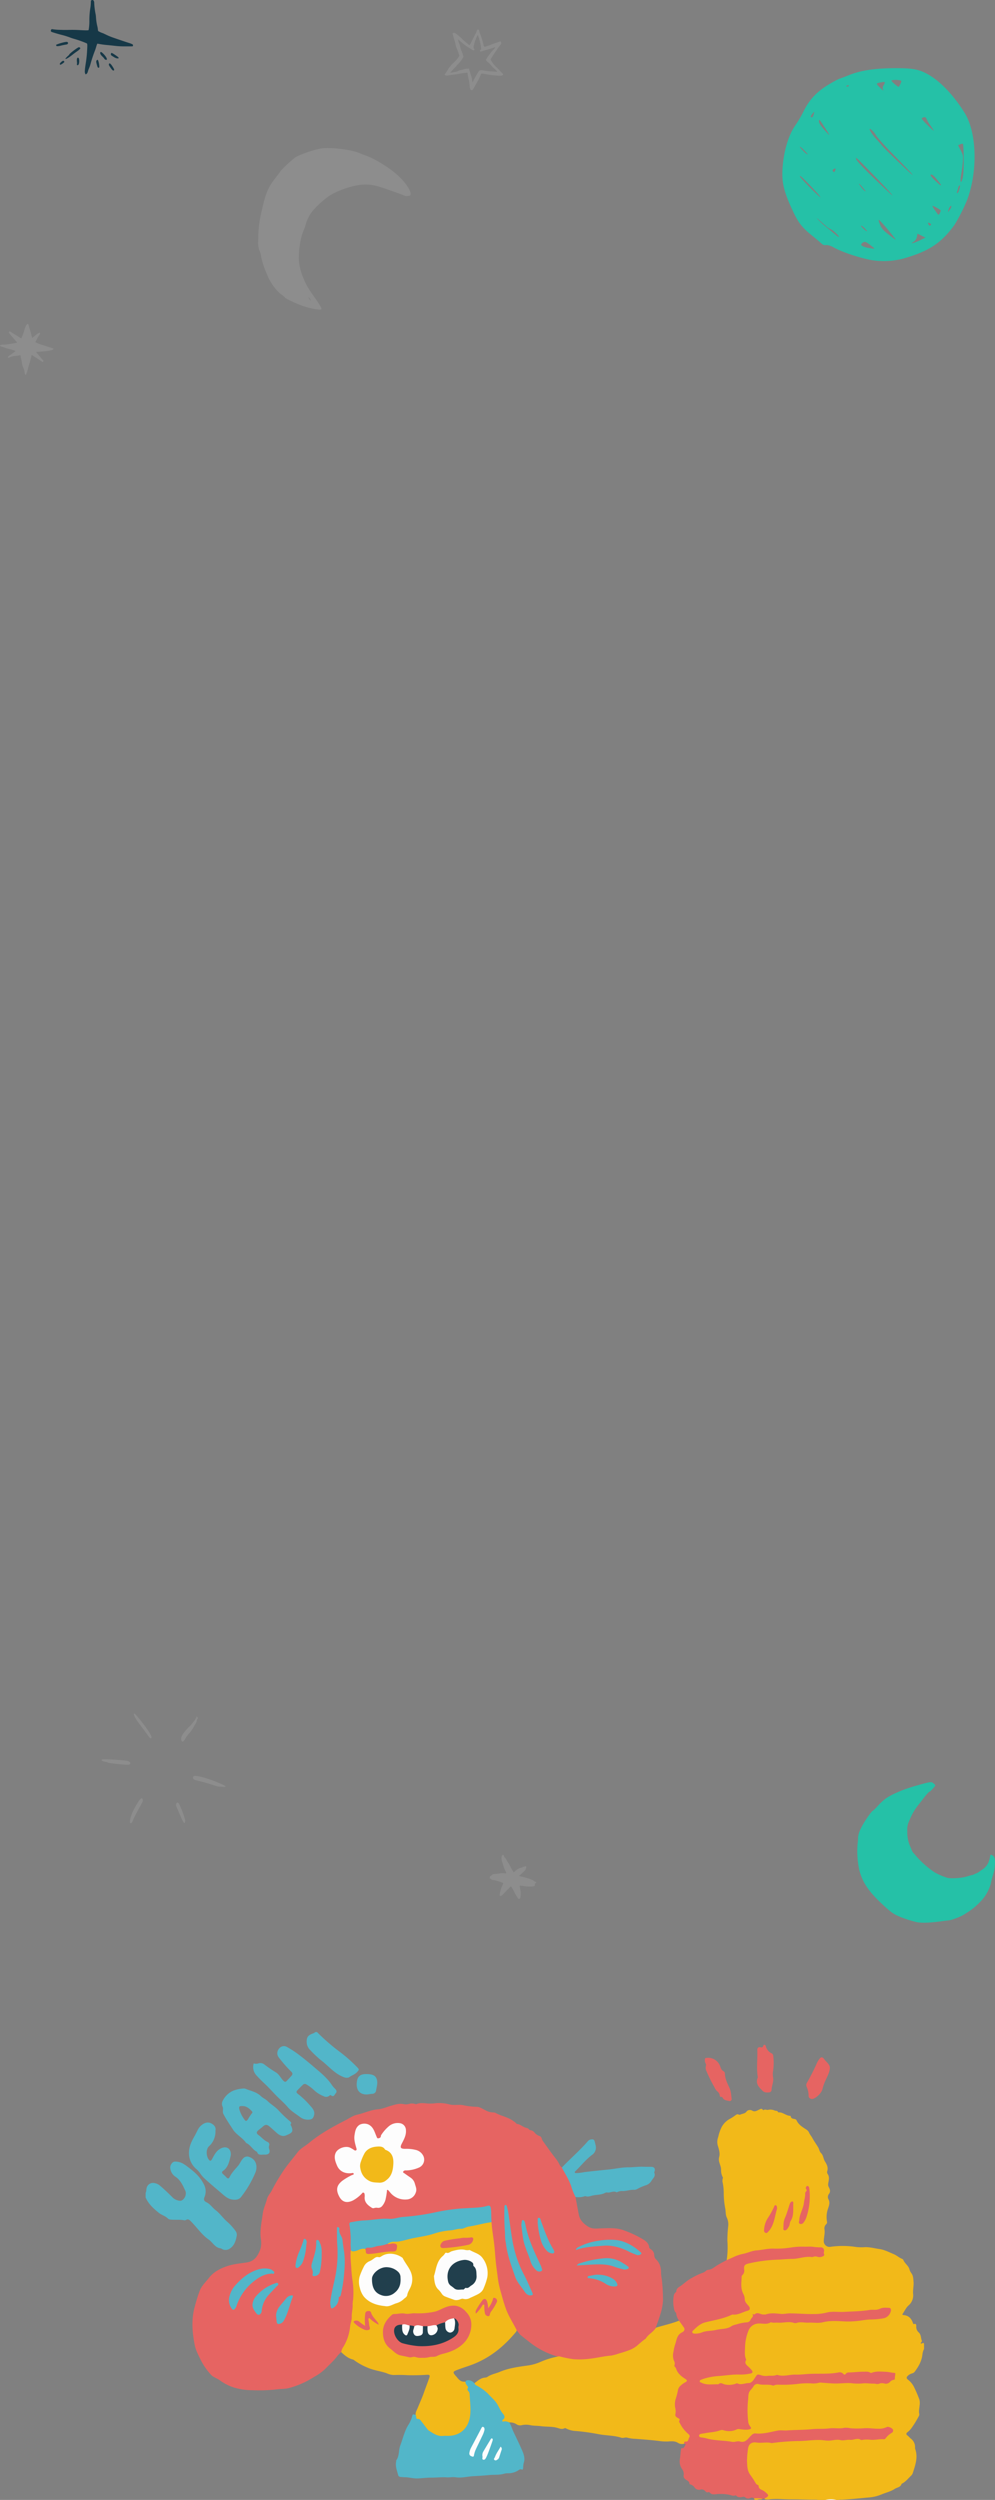 <svg xmlns="http://www.w3.org/2000/svg" viewBox="0 0 564.77 1418.65"><rect x="0" y="0" width="564.77" height="1418.65" fill="#808080" stroke="none"/><defs><style>.cls-1{fill:#0ed1b0;opacity:0.8;}.cls-2{fill:#8d8d8d;}.cls-3{fill:#163847;}.cls-4{fill:#f2b919;}.cls-5{fill:#52b6c9;}.cls-6{fill:#fdfdfd;}.cls-7{fill:#e66462;}.cls-8{fill:#fcfdfd;}.cls-9{fill:#fbfcfc;}.cls-10{fill:#213f4d;}.cls-11{fill:#fcfcfc;}</style></defs><g id="Capa_2" data-name="Capa 2"><g id="Capa_1-2" data-name="Capa 1"><path class="cls-1" d="M563.5,1064.46a23.77,23.77,0,0,0,1.27-7.85c0-2.09-.44-3.13-1.48-3.76-.8-.49-1.21-.36-1.28.42A15.17,15.17,0,0,1,561,1057a9.11,9.11,0,0,1-3,3.65c-.37.22-1.28.85-2,1.38a8.15,8.15,0,0,1-2,1.13,2.75,2.75,0,0,0-.87.39,4.7,4.7,0,0,1-1.39.5c-.62.14-2,.54-3.18.89-2.87.87-9.15,1.24-11,.64a37.62,37.62,0,0,1-7.15-3.11,54.62,54.62,0,0,1-10-8.73c-.8-1-1.68-2-2-2.27a5.76,5.76,0,0,1-.94-1.69c-.24-.64-.73-1.8-1.09-2.56a20.34,20.34,0,0,1-1.39-8.08,11,11,0,0,1,1.12-5.86,33.83,33.83,0,0,1,5.4-9.32c.56-.71,1.66-2.14,2.46-3.19,1.78-2.33,3.4-4.12,3.71-4.07s3.25-3.14,3.19-3.55a2.72,2.72,0,0,0-.85-1c-1.35-1.17-1.71-1.14-8.9.89a97.11,97.11,0,0,0-9.24,3c-7.62,3.17-9.67,4.5-13.77,8.92a18.93,18.93,0,0,1-2.76,2.69h0c-.19-.17-2.16,2.39-3.92,5.09-3.08,4.74-4.42,8-4.39,10.54a29,29,0,0,1-.29,3.27,51.36,51.36,0,0,0,1,14.68c1.86,7.21,5.46,12.43,14,20.26,3.66,3.36,5.31,4.56,7.77,5.69a62.1,62.1,0,0,0,10.92,3.62c3,.54,7.81.34,14.24-.56,1-.14,2.27-.3,2.83-.36a13.68,13.68,0,0,0,4.56-1.13,25.44,25.44,0,0,0,6.76-3.33,36.19,36.19,0,0,0,7.38-6,23.28,23.28,0,0,0,6.18-10.55C562.5,1068.1,563,1066.13,563.5,1064.46Z"/><path class="cls-2" d="M303.8,1067.81a1.86,1.86,0,0,1-.85-.51c-.36-.46-3.63-1.61-6.27-2.21l-2.1-.47,2-1.86a9.36,9.36,0,0,0,1.86-2c-.06-.1,0-.4.18-.67.4-.71-.19-1.34-.84-.89a1,1,0,0,1-.77.18c-.17-.07-.31,0-.31.14s-.2.26-.44.26a7.35,7.35,0,0,0-3.58,1.8l-1.1,1-.57-.93a23,23,0,0,1-1.09-2,28.14,28.14,0,0,0-1.52-2.65,10.91,10.91,0,0,1-1-1.75,2.08,2.08,0,0,0-.56-.75,4.33,4.33,0,0,1-.83-1.28c-.31-.82-.36-.84-.87-.37s-.65,2-.2,3.38c.22.67.57,1.83.78,2.57a17.68,17.68,0,0,0,1,2.63c.86,1.68.83,1.82-.27,1.61a13.59,13.59,0,0,0-3.15.14c-1.23.17-2.52.3-2.86.29a2.14,2.14,0,0,0-1.24.57,2.29,2.29,0,0,1-.85.58c-.13,0-.24.13-.26.29s-.07.49-.12.72,0,.43.34.44a.65.65,0,0,1,.56.38c.08.24.46.38,1,.4a27.29,27.29,0,0,1,5.76,1.73,6.11,6.11,0,0,1-.69,1.84c-.76,1.56-1.53,4.83-1.26,5.31s1.12.12,2.11-1c.6-.67,1.79-1.91,2.65-2.76l1.56-1.53.46.62a20.79,20.79,0,0,1,1.16,2,26.61,26.61,0,0,0,2.38,4.18c1.37,1.61,2.07-1.86,1.17-5.84a5.76,5.76,0,0,1-.2-1.34,16.78,16.78,0,0,1,2.33.23,18.93,18.93,0,0,0,5.83.13c.4-.17.55-.56.48-1.28a.5.5,0,0,1,.35-.44C304.56,1068.34,304.47,1068,303.8,1067.81Z"/><path class="cls-2" d="M109.6,1009.1c.22.82.7,1,4.27,1.81,1.4.3,4,1.06,5.88,1.68,3,1,4.45,1.39,5.16,1.32a3,3,0,0,1,.64,0c.22,0,.74.08,1.17.11,1.67.11,1.78-.24.29-1-5.4-2.61-12.48-4.94-16-5.25C109.86,1007.74,109.37,1008.17,109.6,1009.1Z"/><path class="cls-2" d="M100,1023.75c-.17.62-.1,1,.49,2.28.38.86,1.32,3,2.09,4.82a19.21,19.21,0,0,0,1.78,3.53c.34.23.42.21.6-.19a3.54,3.54,0,0,0,.15-1.32,57,57,0,0,0-3.49-9.3C101,1022.62,100.27,1022.7,100,1023.75Z"/><path class="cls-2" d="M80,1020.63c-.87.53-3.76,5.31-5,8.3-1.12,2.69-1.61,5.37-1,5.66s1-.32,1.89-2.6c.32-.8,1.51-3.1,2.64-5.12s2.19-4,2.35-4.32C81.35,1021.4,80.81,1020.15,80,1020.63Z"/><path class="cls-2" d="M60.61,999.9c.13-.07.22,0,.22.1s.48.3,1.09.42c1.82.35,9.17,1.09,10.33,1.05h0c1.3-.06,1.55-.16,1.68-.71.17-.74-.88-1.45-2.38-1.62-3.14-.36-7.89-.7-10.75-.77-2.32-.06-3,0-3.08.29a1.43,1.43,0,0,0,0,.5A8.38,8.38,0,0,0,60.61,999.9Z"/><path class="cls-2" d="M83.39,984.06c1.13,1.6,1.75,2.33,2,2.38s.47-.07.6-.39c.33-.82-2.36-5-6.33-9.9-3.24-4-3.79-4.44-3.63-3.14.13,1,1.33,3,3.62,6C80.83,980.53,82.5,982.8,83.39,984.06Z"/><path class="cls-2" d="M107.36,979.88c-2.27,2.26-4.14,4.76-4.4,5.9s-.09,2.16.45,2.46h0c.48.27,1-.18,1.72-1.54a24.37,24.37,0,0,1,2.05-2.83,20.71,20.71,0,0,0,2.94-4.18,7.25,7.25,0,0,1,.78-1.32,4.77,4.77,0,0,0,.75-1.74,2.63,2.63,0,0,1,.37-1.11.78.78,0,0,0-.1-1.21c-.23-.17-.45-.14-.57.07s-.12.34.21.31.22.07-.18.31-.54.44-.5.56-.21.54-.58.94a10.36,10.36,0,0,0-.86,1.07A12.69,12.69,0,0,1,107.36,979.88Z"/><path class="cls-1" d="M512.28,146.85c14.72-4.09,21.93-8.79,29.46-19.18a98.94,98.94,0,0,0,7.36-14.58c6-16.52,5.29-38.13-1.64-49.15-6.26-10-13.65-17.73-20.63-21.69-4.83-2.74-8.34-3.49-16.67-3.56-12.4-.11-21.18,1.1-28.1,3.88-2.85,1.14-5.35,2.08-5.57,2.08a51.7,51.7,0,0,0-5.26,2.82c-7.19,4.15-11.59,8.69-15,15.46a69.84,69.84,0,0,1-4.55,7.86c-4.1,5.51-7.09,15.68-7.56,25.74-.34,7.43.93,12.51,5.76,22.9,3.2,6.89,5.24,9.54,10.92,14.16,2.49,2,4.94,4.08,5.44,4.57,1,.92,1.4,1.05,3.22.89a10.32,10.32,0,0,1,3.86,1.42c4.74,2.59,13.65,5.6,20.86,7.05h0A43.53,43.53,0,0,0,512.28,146.85ZM510.79,45.58c1,.25,1,.34.29,2-.42,1-.88,1.72-1,1.71-.55,0-4.09-3.05-4.1-3.49S509.12,45.15,510.79,45.58Zm-30.52,3.35c0-.11.34-.33.75-.5s.76-.07.76.19-.34.49-.75.5S480.27,49,480.27,48.93Zm18.93.51c-2.12-2.11-2.09-2.17,1.33-2.78,1.66-.29,1.85-.22,1.57.57a6.74,6.74,0,0,1-.79,1.54,2.1,2.1,0,0,0-.21,1.63h0a2.61,2.61,0,0,1,.18,1C501.22,51.4,500.29,50.52,499.2,49.44Zm45.73,56.21a9.61,9.61,0,0,1-.58,2.3c-.32.92-.79,1.67-1,1.67s-.3-.39-.1-.87a14.22,14.22,0,0,0,.6-2C544.07,105.48,544.92,104.66,544.93,105.65Zm-14.34-3.34c-2.17-2.14-2.76-3-2.21-3.2.76-.3,1.9.75,4.62,4.23C535.18,106.13,533.94,105.6,530.59,102.31Zm16-20.6c.2.2.39,4.12.42,8.72,0,5.74-.18,9.16-.66,10.87-1,3.58-1.55,1.71-.74-2.59.36-1.88.77-5,.91-7,.24-3.26.13-3.82-1.22-6.42l-1.48-2.84,1.2-.56C545.64,81.59,546.35,81.5,546.56,81.71ZM460.43,66.48c-.43-.26-.25-.79.64-1.86,1.22-1.47,1.24-1.47.93-.25C461.49,66.33,461.09,66.88,460.43,66.48Zm62.72.62c1.65-.92,2.24-.84,2.72.38a21.86,21.86,0,0,0,2,3.35c.79,1.15,1.61,2.36,1.82,2.71h0c.7,1.16,0,.63-3.44-2.79C524.29,68.87,522.92,67.23,523.15,67.1Zm-55.37,6.45q-2.91-3.27-2.92-4.59c0-1.65.24-1.36,3.51,3.74a40.26,40.26,0,0,1,2.47,4.11A38.86,38.86,0,0,1,467.78,73.55ZM456,85.7c-1.23-1.21-2.14-2.31-2-2.43s1.23.76,2.45,2,2.14,2.31,2,2.43A8.27,8.27,0,0,1,456,85.7Zm44.57-3.12c-.68-.91-2.15-2.6-3.25-3.75-1.78-1.84-3.68-4.69-3.69-5.51s2.69,1.64,3.45,3.24c.49,1,4.47,5.55,8.84,10s8.93,9.15,10.14,10.45a16.61,16.61,0,0,1,2,2.35C517.61,99.34,501.7,84.08,500.59,82.58ZM472.84,97.23c-.43-.5-.34-.81.41-1.28s1-.49,1,0a2.82,2.82,0,0,1-.41,1.28C473.48,97.78,473.3,97.78,472.84,97.23ZM486,90.35c-.67-1.56.27-.78,5.49,4.55,8.35,8.53,12.19,12.55,13.87,14.51h0a8.22,8.22,0,0,1,1.22,1.6c-.1,0-4.58-4.23-10-9.39C490.18,95.45,486.55,91.6,486,90.35Zm4.47,17.71c-.86-.67-3.25-3.84-2.89-3.84a14.73,14.73,0,0,1,2.11,2.23C491.66,108.77,491.8,109.07,490.48,108.06Zm-36.37-7.83c-.38-1,.78-.07,4.08,3.31,2.54,2.59,5.31,5.55,6.17,6.57a10.55,10.55,0,0,1,1.39,1.85C465,111.87,454.51,101.32,454.11,100.23ZM528,126.83c.57.35.61.61.18,1s-.72.32-1.15-.47C526.43,126.29,526.79,126.07,528,126.83Zm12-9.63a4.68,4.68,0,0,1-1,2l-1,1.26.33-1.25C538.71,117.61,540,116.08,540,117.2Zm-9.14,2.34a16.32,16.32,0,0,1-1.67-2.74c.75,0,4.78,2.26,4.77,2.68a5.1,5.1,0,0,1-.63,1.66C532.74,122.25,532.68,122.2,530.87,119.54Zm-56.6,13.69c-.77-.66-3-2.52-5-4.14a59.75,59.75,0,0,1-4.83-4.37c-1.4-1.57-1.65-1.77,4.32,3.47a8.85,8.85,0,0,0,2.58,1.78,11.57,11.57,0,0,1,3,2.23C476.85,134.5,476.78,135.38,474.27,133.23Zm16.47-3.71c.95.95,1.57,1.73,1.38,1.73-.6,0-3.68-2.87-3.38-3.17C488.89,127.92,489.8,128.57,490.74,129.52Zm13.7,3.6c-3.1-2.43-4-3.43-4.93-5.73-.68-1.6-.93-2.7-.59-2.6.54.18,6.25,6.78,8.59,9.93a4.62,4.62,0,0,1,.85,1.35C508.28,136.07,506.51,134.74,504.44,133.12Zm16.09.78.24-1.3,2.28,1.11,2.27,1.12-3.25,1.57h0c-3.13,1.52-6,2.26-3.77,1A4.59,4.59,0,0,0,520.53,133.9Zm-27.21,6.86c-2.47-.39-4.49-1.23-4.5-1.87s1.16-1.6,2-1.61,1.6.55,4.78,3.07C496.77,141.28,496.71,141.29,493.32,140.76Z"/><path class="cls-2" d="M159.9,167.25a7.4,7.4,0,0,1,1.78,1.55c.48.79,7.93,4.17,11.77,5.34s8.51,1.89,8.93,1.37-1.11-2.88-4.06-7.09c-3.63-5.17-4.28-6.3-6.14-10.62a33.27,33.27,0,0,1-2.49-9.48c-.42-5.36.81-13.47,2.66-17.65a20,20,0,0,0,1.16-3.26,22,22,0,0,1,4-7.78,53.46,53.46,0,0,1,9.41-8.52c4.94-3.11,13.25-5.93,18.62-6.31a24.69,24.69,0,0,1,9.18,1c2.55.69,14.72,5,15.23,5.39a4,4,0,0,0,1.64,0c1.31-.17,1.4-.23,1.47-1,.17-1.95-2.47-6-6.36-9.84-4.55-4.44-13.22-9.94-18.85-12-1.51-.53-3.38-1.25-4.15-1.59-4-1.75-14.82-3.14-20.38-2.64-3.93.36-13.38,3.57-16.06,5.47a75.06,75.06,0,0,0-7.43,6.84h0a6.11,6.11,0,0,0-.87,1.07c-.08.18-1.34,1.86-2.8,3.73-4,5.19-5.37,8.41-7.55,18.14a68.92,68.92,0,0,0-2,14.19c0,1.33-.05,3-.09,3.66-.11,1.48.38,4.63.73,4.77a14,14,0,0,1,1,3.73,51.12,51.12,0,0,0,2.11,7.14c.4.91,1.09,2.56,1.54,3.66C153.44,160.47,157.22,165.48,159.9,167.25ZM176.17,170l.42.87-.69-.77h0a3.5,3.5,0,0,1-.74-1.14C175.08,168.41,175.7,169,176.17,170Z"/><line class="cls-2" x1="146.79" y1="65.56" x2="146.79" y2="65.56"/><path class="cls-2" d="M254.54,39c0,.1-1.56,2.48-1.85,2.86-.43.56-.36.72.37.92a2.87,2.87,0,0,0,1.49,0c.47-.08,1.88-.29,3.14-.45s2.91-.42,3.69-.58a22.86,22.86,0,0,1,2.41-.36,9.06,9.06,0,0,0,1.25-.13c.27-.08.35.06.4.74,0,.26.17,1.11.34,1.89s.34,1.58.39,1.78a29.29,29.29,0,0,1,.4,2.94,4.94,4.94,0,0,0,.61,2.38,1.09,1.09,0,0,0,1.13,0c.22-.27,3.2-5.56,3.63-6.45.22-.44.57-1.24.79-1.78a5.62,5.62,0,0,1,.49-1.05,23,23,0,0,1,2.75.4,36.83,36.83,0,0,0,4.78.67l2,.16a10.07,10.07,0,0,0,1.63,0c.57-.06,1.18-.39,1.25-.69a2.74,2.74,0,0,0-.67-.81c-.38-.37-1.09-1.11-1.57-1.64s-1.17-1.24-1.53-1.56A17.13,17.13,0,0,1,279.14,35c-.71-1.15-.75-1.35-.41-1.78a15.89,15.89,0,0,0,.86-1.34c.32-.55.93-1.49,1.34-2.08s1-1.38,1.2-1.75.89-1.26,1.44-2c1-1.25,1-1.29.95-1.74a1.23,1.23,0,0,0-.31-.68c-.24-.2-.3-.19-1,.09a15.26,15.26,0,0,1-1.82.65,23.39,23.39,0,0,0-2.41.88,1.83,1.83,0,0,1-.39.16l-1.7.61c-1.62.59-1.92.65-2,.38a.24.24,0,0,0-.17-.22,1.15,1.15,0,0,1-.26-.61,34.51,34.51,0,0,0-1.06-3.94c-.31-1-.64-1.92-.74-2.14a7.77,7.77,0,0,1-.68-2.18c.06-.33-.7-.7-1-.48a2.74,2.74,0,0,0-.39.8,10.65,10.65,0,0,1-.52,1.22c-.73,1.38-2.22,4.33-2.51,5-.37.82-1,1.79-1.19,1.76a1.41,1.41,0,0,1-.41-.33c-.16-.16-.63-.56-1.05-.89A28.71,28.71,0,0,1,262.21,22c-.32-.32-.72-.7-.89-.84s-.59-.5-.94-.82-1-.82-1.42-1.13c-.64-.46-.85-.56-1.26-.58a1,1,0,0,0-.64.14,1.22,1.22,0,0,0-.17.24c0,.07.8,3,1.06,3.77a12.8,12.8,0,0,1,.62,2.5,10.74,10.74,0,0,0,.85,2.57,11.48,11.48,0,0,1,.48,1.34c0,.06.05.15.13.2a.28.28,0,0,1,.12.27,3.5,3.5,0,0,0,.28.95,6.35,6.35,0,0,1,.33,1c0,.37-2.12,3-3.44,4.15a15.4,15.4,0,0,0-1.2,1.17C255.58,37.6,254.55,38.92,254.54,39Zm3.4-.36A10.43,10.43,0,0,0,259.39,37a.19.19,0,0,1,.13-.14,18.89,18.89,0,0,0,3.14-3.9.63.63,0,0,1,.26-.38c.19-.08.18-.2-.07-1.08a20.31,20.31,0,0,0-1-2.83,11.61,11.61,0,0,1-.71-2.49,4.68,4.68,0,0,0-.35-1.13,14,14,0,0,1-.87-2.74,5.38,5.38,0,0,1,.63.52c.3.28,1,.83,1.47,1.22a40.2,40.2,0,0,0,4.21,3.12,8.56,8.56,0,0,1,1.15.67c1.19.79,1.31.84,1.66.64s.39-.53.08-.75-.39-1.16-.16-2l.4-1.52a7.09,7.09,0,0,1,.31-1c.05-.09.24-.58.42-1.09a8.5,8.5,0,0,1,1.14-2.27c.06,0,.19.28.28.73a2.34,2.34,0,0,0,.26.82.1.1,0,0,1,.08.11,4.78,4.78,0,0,0,.25,1,26.7,26.7,0,0,1,.85,3.79c.21,1.57.2,1.68-.19,2s-.44.49-.22.8.25.22,1.8-.27c.89-.27,1.65-.49,1.69-.49a11.07,11.07,0,0,0,1.23-.36l1.84-.56c.38-.1,1-.3,1.38-.45a2.73,2.73,0,0,1,.73-.23,9,9,0,0,1-1.42,1.74,39.66,39.66,0,0,0-4,5.41,3,3,0,0,0,.84,1.13,13.09,13.09,0,0,1,2.25,2.21,10.8,10.8,0,0,0,1.26,1.32,13.56,13.56,0,0,1,2.2,2.19c0,.06-.36,0-.78,0a19.09,19.09,0,0,0-2.27-.22,25.64,25.64,0,0,1-4.42-.48c-1.4-.23-1.92-.27-2.08-.17a.65.65,0,0,1-.39.09.72.72,0,0,0-.46.2,57,57,0,0,0-3.07,5.28c-.74,1.59-.68,1.59-.91,0a9.6,9.6,0,0,0-.58-2.52,16.64,16.64,0,0,1-.53-1.63c-.18-.61-.4-1.37-.5-1.68a2.76,2.76,0,0,1-.15-.73c0-.13,0-.12-.23,0a.79.79,0,0,1-.62.14,5.27,5.27,0,0,0-2.28.35,10.13,10.13,0,0,1-1.47.37,4.87,4.87,0,0,0-1.52.53,4.84,4.84,0,0,1-1.49.5l-1.07.19-.74.15c-.27,0-.58.13-.7.16a.91.91,0,0,1-.33.05c-.07,0-.11-.06-.1-.11S257.17,39.4,257.94,38.62Z"/><path class="cls-2" d="M6.32,195.09a25.83,25.83,0,0,1-5,.49,1,1,0,0,0-.53.11.84.84,0,0,1-.44.13c-.2,0-.4.38-.26.55a3.35,3.35,0,0,0,.87.33c.43.12,1.39.44,2.13.72a15.92,15.92,0,0,0,2.42.7,10.62,10.62,0,0,1,2,.57l1.15.45c.25.07.21.12-1,1-.68.49-1.61,1.16-2.08,1.47a8.28,8.28,0,0,0-.89.66c-.26.77-.11,1,.48.68a8.8,8.8,0,0,1,2.58-.87l1.5-.15c.46,0,1.15-.16,1.52-.24a5,5,0,0,1,.76-.15,1.74,1.74,0,0,1,.19.73A11.12,11.12,0,0,0,12,203.6c.1.35.28,1.3.4,2.11a11,11,0,0,0,.8,2.94,7.64,7.64,0,0,1,.79,2.88.74.74,0,0,0,.12.46.8.8,0,0,1,.12.49h0c0,.22,0,.26.19.23a1,1,0,0,0,.33-.08,21.48,21.48,0,0,0,1.16-3.6c.2-.78.48-1.75.61-2.15.4-1.2,1.14-3.9,1.29-4.73.12-.59.18-.77.27-.71l.66.44,1.47.94c1.19.75,3.21,2.09,3.64,2.41s.66.21.75-.28a.51.51,0,0,0-.18-.55c-.25-.24-1.07-1.18-1.93-2.21l-.84-1a8.55,8.55,0,0,1-1.14-1.48,5.65,5.65,0,0,1,1.05-.09c.56,0,1.56-.08,2.22-.14l2-.18a29.82,29.82,0,0,0,3.38-.57c.6-.15,1.23-.54,1.23-.77s-.15-.21-.48-.32c-3.26-1.06-4.61-1.49-5.88-1.87a20.78,20.78,0,0,1-2.31-.84,11.88,11.88,0,0,0-1.27-.55c-.29-.1-.44-.2-.4-.26s.3-.53.57-1a18.49,18.49,0,0,1,1.71-3c.42-.56.51-1,.26-1.26-.1-.12-.25-.07-.84.27a12,12,0,0,0-2.26,1.68l-1.13.94c-.11.08-.19-.12-.36-.89a45.19,45.19,0,0,0-1.21-4.36,15.84,15.84,0,0,1-.48-1.75c-.23-1.18-.64-1.27-1.35-.3a8.41,8.41,0,0,0-1,2.43c-.14.49-.39,1.3-.55,1.81s-.48,1.37-.72,1.92a10,10,0,0,0-.49,1.22c0,.28-.07.28-.79-.18-.33-.21-1.24-.77-2-1.24L6.77,188.8A13.13,13.13,0,0,0,5.51,188c-.06,0-.2.1-.32.26-.27.36-.22.51.39,1.26.27.33.53.64.57.71s1.22,1.42,2.73,3.14a8,8,0,0,1,.85,1.07,7,7,0,0,1-1.31.27C7.71,194.85,6.76,195,6.32,195.09Zm2,.67c-.12,0-.14,0-.05-.07a.22.22,0,0,1,.19.05S8.4,195.79,8.3,195.76Z"/><path class="cls-3" d="M38.54,24.72c.22-.43.08-.71-.47-.92s-4.26.73-5.94,1.5c-.41.19-.42.22-.21.46s.16.3.09.35h0c-.08.05.08.09.35.08l.72,0a15.93,15.93,0,0,0,1.76-.37c.84-.2,2-.43,2.51-.5C38.17,25.18,38.36,25.08,38.54,24.72Z"/><path class="cls-3" d="M45.32,27.86c.32-.4.32-.45.1-.76a.74.74,0,0,0-.63-.31c-.62,0-5.34,3.6-5.46,4.12a1.87,1.87,0,0,1-.59.68,12.58,12.58,0,0,0-1.12,1.09h0l-.58.65.36.07c.4.08,2-.95,3.94-2.48.61-.49,1.68-1.29,2.37-1.76A10.29,10.29,0,0,0,45.32,27.86Z"/><path class="cls-3" d="M43.69,36.84h0c.23.34.74.15,1-.36a5.69,5.69,0,0,0,.07-3.36c-.75-1.07-1.35.07-1.08,2.07a4.21,4.21,0,0,1,0,1.12A1,1,0,0,0,43.69,36.84Z"/><path class="cls-3" d="M29.19,18.06c.34.21,4.61,1.47,6.22,1.84a44.18,44.18,0,0,1,4.82,1.56c.49.18,1.48.49,2.19.69a59,59,0,0,1,6.82,2.46c.36.22.39.81.21,3.88a67.53,67.53,0,0,1-.77,7.39c-.52,3.24-.69,5.48-.41,5.54.08,0,.11.16.08.33h0a.28.28,0,0,0,.25.37c.45.1,1.09-.67,1.27-1.5a14.22,14.22,0,0,1,.75-2.09A16.77,16.77,0,0,0,51.46,36a75.71,75.71,0,0,1,2.47-7.37c.2-.54.49-1.41.65-2,.48-1.59.66-2,.88-1.84a48,48,0,0,0,5.76.8c.78.07,2.65.27,4.16.44a42.69,42.69,0,0,0,4.44.28c.93,0,2.57,0,3.65,0,2,0,2,0,2-.38a1,1,0,0,0-.1-.67,8.78,8.78,0,0,0-2-.83c-2.05-.65-5.61-1.85-9.07-3.06a36.48,36.48,0,0,1-3.68-1.49c-.78-.38-1.72-.82-2.1-1a12.77,12.77,0,0,1-2.76-1.24,2.18,2.18,0,0,1-.2-.86,11.34,11.34,0,0,0-.16-1.2c-.07-.28-.23-1-.37-1.61a30.72,30.72,0,0,1-.57-4.5,10.74,10.74,0,0,0-.26-1.76,42,42,0,0,1-.72-5.88,2.72,2.72,0,0,0-.12-1C53.14.11,52.63-.19,52,.12l-.39.2-.08,1.73a21.55,21.55,0,0,1-.34,3,44.31,44.31,0,0,0-.46,7,27.18,27.18,0,0,1-.43,5c-.14.22-1.44.23-5.5,0-2.38-.11-3.77-.13-6.58-.06-.62,0-1.52,0-2,0s-1.27-.05-1.75-.05a32.47,32.47,0,0,1-4.82-.38c-.31-.2-.79.35-.8.91A.77.77,0,0,0,29.19,18.06Z"/><path class="cls-3" d="M34.29,36.78a8.25,8.25,0,0,0,2-1.33c.28-.27.29-.33.11-.64-.28-.46-.72-.41-1.41.17-.85.72-1.14,1.16-1,1.5h0A.68.68,0,0,0,34.29,36.78Z"/><path class="cls-3" d="M55,34.13c-.49.41-.49.87,0,2.67.39,1.4.48,1.56.86,1.62s.43,0,.5-.39a10.33,10.33,0,0,0-.74-3.92C55.4,33.87,55.33,33.87,55,34.13Z"/><path class="cls-3" d="M60.55,33.08c-.44-1.22-2.75-3.68-3.35-3.58-.38.06-.43.74-.1,1.35a6,6,0,0,0,1,1.21,6.61,6.61,0,0,1,1.06,1.18,1.48,1.48,0,0,0,.77.66h0C60.64,34.1,60.83,33.83,60.55,33.08Z"/><path class="cls-3" d="M67,33.16c.18,0,.3-.07.34-.28s-.23-.53-1.92-1.66c-2.14-1.43-2.31-1.47-2.47-.58-.11.6,0,.71,1.69,1.72a5,5,0,0,0,1.69.76A3.34,3.34,0,0,1,67,33.16Z"/><path class="cls-3" d="M61.8,36.47c-.1.47.17.94,1.58,2.83.59.77,1.22,1,1.41.42.08-.23-.12-.7-.69-1.62C62.83,36,62,35.45,61.8,36.47Z"/><path class="cls-4" d="M412.47,1282.6a49,49,0,0,0,.39-11.09,73.56,73.56,0,0,1,.45-8,9.15,9.15,0,0,0-.73-5c-.75-1.48-.61-3.22-.85-4.84a47,47,0,0,1-.93-8.88,28.81,28.81,0,0,0-.72-6.71,5.36,5.36,0,0,1,.08-1.43c0-.33.28-.77.14-1a8.42,8.42,0,0,1-1-4.55c-.07-2.42-1.81-4.43-1.09-7,.62-2.2-.17-4.55-.84-6.7a7.73,7.73,0,0,1,.32-4.74,23.06,23.06,0,0,1,2-5.73,11.65,11.65,0,0,1,4.72-4.59,25.25,25.25,0,0,0,3.07-2c.59-.41,1.11-.75,1.85-.33a1.28,1.28,0,0,0,1.1-.12c1.22-.49,2.6-.44,3.5-1.87a2.62,2.62,0,0,1,2.85-.37c1.58,1,2.75.14,4-.42.79-.34,1.54-1,2.24.11.06.1.32.18.38.13.84-.69,1.79,0,2.5-.15a5.83,5.83,0,0,1,3.84.38c.64.27,1.55-.09,1.89.89a.31.31,0,0,0,.23.16c2.36-.23,4.06,1.69,6.28,1.92.23,0,.65.08.66.15.16,1.63,1.51,1.47,2.57,1.78a1.32,1.32,0,0,1,.82.77c1.16,2.48,3.43,3.75,5.59,5.17a4.11,4.11,0,0,1,1.49,1.74c.44,1.08,1.25,1.89,1.78,2.91,1,1.85,2.25,3.55,3.33,5.36.63,1,.73,2.42,1.64,3.28,1.34,1.27,1.26,3.15,2.19,4.66s2,3.36,1.38,5.43a2,2,0,0,0,.14,1.7c1.31,1.81.63,3.72.35,5.59a3.17,3.17,0,0,0,.41,2.08c.67,1.25,1,2.45,0,3.77a2.79,2.79,0,0,0-.25,3c1,1.76.33,3.48-.14,5a14.48,14.48,0,0,0-.69,7.7,1.43,1.43,0,0,1-.45,1.44,3.16,3.16,0,0,0-1,2.8c.38,2.26-.3,4.43-.39,6.65a3.28,3.28,0,0,0,3.49,3.42,49.75,49.75,0,0,1,14.92.06,26,26,0,0,0,5.22.07c2.72,0,5.31.7,7.95,1.08,3,.43,5.53,1.83,8.22,2.94,1.66.69,3,2,4.66,2.64a1.41,1.41,0,0,1,.74.68c.77,2,2.94,3.15,3.47,5.37a7.14,7.14,0,0,0,1.13,2.19c1,1.39,1,2.93,1.15,4.54.26,2.5-.5,4.89-.19,7.42a7.58,7.58,0,0,1-2.72,6.32c-1.41,1.32-2.15,3.1-3.23,4.64-.47.68.24.71.6.75,2.74.26,4.29,1.89,5.16,4.35.16.45.15.94,1,.65s1,.91.93,1.43a4.22,4.22,0,0,0,1.49,3.48c1.33,1.3,1.06,3.15,1.69,4.69.22.55-.73.87-.58,1.56.62.22,1.23-.87,1.82,0V1333a9.3,9.3,0,0,0-.91,3.06c-.37,3.64-2.06,6.68-4.17,9.56a2.8,2.8,0,0,1-1.7,1.23,5.78,5.78,0,0,0-2.5,1.44c-.67.63-.83,1.36,0,2a12.08,12.08,0,0,1,3.73,4.59,69.71,69.71,0,0,1,2.94,6.9,8.85,8.85,0,0,1,.08,3.33c-.12,1.58-.55,3.14-.18,4.76a2.24,2.24,0,0,1-.4,1.53,57.4,57.4,0,0,1-4.14,6.67,11.52,11.52,0,0,1-2.15,2.15c-.78.6-.89,1.22,0,1.88s1.22,1.27,1.92,1.78a6,6,0,0,1,2.39,5,2.8,2.8,0,0,0,.08.87c1.69,4.73.06,9.14-1.34,13.56a3.69,3.69,0,0,1-1,1.59c-1.61,1.53-3,3.37-5,4.41-.18.09-.39.2-.45.37-.63,1.85-2.5,1.86-3.82,2.72-2.38,1.54-5.06,2.1-7.58,3.17a23.31,23.31,0,0,1-7.17,1.7c-5.55.48-11.08,1.15-16.66,1.26a.41.41,0,0,0-.25.13h-1.46a28.53,28.53,0,0,0-6.4,0h-4.37a1.48,1.48,0,0,0-1-.15c-4.84,0-9.68-.21-14.51-.19-3.91,0-7.83-.43-11.75,0a6.71,6.71,0,0,1-2.6-.1c-.48-.53.06-.78.35-1,.94-.72.69-1.34,0-2a8.3,8.3,0,0,0-2.52-1.7,2.82,2.82,0,0,1-1.77-1.81c-.28-1-1.17-1.39-1.72-2.12a41.81,41.81,0,0,1-3.86-6,13.31,13.31,0,0,1-1.12-7c.14-1.93.22-3.87.47-5.79a8.65,8.65,0,0,1,.43-2.14c1.1-2.86,2.11-3.45,5.13-2.85a6.6,6.6,0,0,0,3.58-.07,2.77,2.77,0,0,1,1.73,0c1.73.57,3.45.06,5.17.06,4.08,0,8.06-1.22,12.16-.82a37.83,37.83,0,0,0,6.38-.38,53.71,53.71,0,0,1,9.74,0,35.71,35.71,0,0,0,6.37-.41c.24,0,.51-.22.7-.14,2,.74,4-.06,6,.11a16.22,16.22,0,0,0,4.9-.38c.47-.1.95-.36,1.39,0a3.59,3.59,0,0,0,3.22.26,2.61,2.61,0,0,1,1.3-.08c3,.77,6.07-.2,9.11-.08a.38.38,0,0,0,.28,0,37.57,37.57,0,0,0,4.55-4c.38-.39,0-.93-.39-1.25a2.58,2.58,0,0,0-2.71-.55,14.69,14.69,0,0,1-7.31.72c-2.24-.2-4.45-.09-6.68-.07a36.44,36.44,0,0,1-7.38-.24,4.44,4.44,0,0,0-1.3-.15c-3.42.42-6.85.28-10.28.41-.87,0-1.74.14-2.61.15-4.85.06-9.69.5-14.53.62-3.28.08-6.55.64-9.85.3a12,12,0,0,0-4,.55,32.09,32.09,0,0,1-9.65,1.17,3.5,3.5,0,0,0-2.95,1.24c-1,1-2.2,1.74-2.95,3a1.21,1.21,0,0,1-1.15.49c-5.3-.25-10.59-.22-15.88-1-2.84-.39-5.6-1.09-8.42-1.47-.82-.12-1.58-.47-1.65-1.38s.75-1.28,1.51-1.5c2.05-.61,4.23-.6,6.3-1.1a23.25,23.25,0,0,1,9.57-.64,6.24,6.24,0,0,0,3.82-.65c1.4-.69,2.87-.21,4.3-.06a13.39,13.39,0,0,0,2.9-.09c.65-.08.88-.38.53-1-1.7-2.76-1.53-5.77-1.48-8.86.05-2.86.18-5.7.36-8.55.19-3.08,2.26-4.93,4.1-7a1.85,1.85,0,0,1,1.79-.41,28.31,28.31,0,0,0,5.36.36,143.13,143.13,0,0,0,17.81-.49c2.87-.22,5.79-.59,8.68,0a1.26,1.26,0,0,0,.58,0c3.7-1,7.41-.27,11.11-.11a37.91,37.91,0,0,0,4.78-.18c4.27-.36,8.52.7,12.79,0a12.87,12.87,0,0,1,4.05.29c2.48.39,4.91-.56,7.37-.1a2.17,2.17,0,0,0,1.76-.57,9,9,0,0,1,2.17-1.45,1.41,1.41,0,0,0,.8-1.13c.41-1.93.31-2-1.66-2.12-2.24-.19-4.46-.89-6.74-.54-3.61.56-7.22,0-10.83,0-2,0-4.05.4-6.1.32a2.24,2.24,0,0,0-1.5.47,1.82,1.82,0,0,1-2.5,0,3.53,3.53,0,0,0-2.66-.45c-2.93.36-5.87.45-8.82.55-3.82.13-7.67,0-11.47.5-2,.29-4,0-5.95.29a24.78,24.78,0,0,0-3.31.43,2.5,2.5,0,0,1-1.29.13c-3-.88-6.05,0-9.07,0a10.46,10.46,0,0,1-4.28-.68,1.28,1.28,0,0,0-1.75.55c-.46.68-1,1.34-1.47,2a6.2,6.2,0,0,1-4.62,2.33c-2.92.28-5.87.17-8.78.68a6.39,6.39,0,0,1-4.79-.64,1.09,1.09,0,0,0-.95-.08,17,17,0,0,1-10.66-.33c-.57-.22-1.32-.35-1.34-1.14s.65-1.29,1.35-1.54a20.54,20.54,0,0,1,5.94-1.32,9.93,9.93,0,0,0,2.86-.5,4,4,0,0,1,1.55-.35c4.09.27,8.11-.85,12.19-.64a20.48,20.48,0,0,0,4.48-.47c1.31-.22,1.48-.74.66-1.76s-1.63-1.66-2.42-2.51a2.25,2.25,0,0,1-.8-1.8c.25-2.43-.29-4.82-.24-7.24a27.12,27.12,0,0,1,2.54-12,5.15,5.15,0,0,1,3.83-2.87,13,13,0,0,1,4.62-.31,4.59,4.59,0,0,0,3-.34,3.44,3.44,0,0,1,1.85-.25,36.7,36.7,0,0,0,7.26-.13,9.57,9.57,0,0,1,2.33-.06c5.54.54,11.11,0,16.66.26a7.16,7.16,0,0,0,2.17-.13c4.4-1.17,8.86-.8,13.31-.5a22.2,22.2,0,0,0,5.52-.22c2.57-.47,5.25,0,7.76-1a2.73,2.73,0,0,1,1.3,0,21.49,21.49,0,0,0,7.77-.87c1.23-.3,2.79-2.57,2.77-3.8,0-.85-.56-1.06-1.25-1.1a9.8,9.8,0,0,0-4.58.59,7.41,7.41,0,0,1-3,.55c-3.16,0-6.26.59-9.42.73-4,.17-7.93.6-11.91.4a21.12,21.12,0,0,0-5.78.46c-5.13,1.19-10.32.8-15.5.55-.68,0-1.36-.08-2-.08-4.36,0-8.72.27-13.08,0a14,14,0,0,0-3.74.36,10.06,10.06,0,0,1-4.32-.31,2.47,2.47,0,0,0-3,1.49c-1.06,2-2.39,3.57-5.08,3.71a18.09,18.09,0,0,0-7.75,2.28,7.31,7.31,0,0,1-3.17,1c-2.27.15-4.46.85-6.74,1.09a31.19,31.19,0,0,0-8.09,1.64,5.23,5.23,0,0,1-2.46.12c-1.54-.17-2.05-1.3-1-2.42,1.94-2.06,4.05-4,6.91-4.64,3.91-.81,7.73-1.91,11.55-3,2.64-.75,5.26-1.53,7.95-2.11a38.28,38.28,0,0,0,4.37-1.6c1.24-.43,1.31-1,.53-2.05a10.12,10.12,0,0,1-2.45-5.14c-.18-1.79-1.39-3.43-1.51-5.28-.18-2.81-.71-5.68,1-8.28a3.76,3.76,0,0,0,.37-2.4,3,3,0,0,1,2.21-3.47,1.52,1.52,0,0,1,.28-.09c3.41-.35,6.68-1.5,10.12-1.72s7-.46,10.43-.86c2.84-.34,5.77.2,8.52-.64,2.94-.88,6-.24,8.9-.88a2.81,2.81,0,0,1,1.29.09,4.7,4.7,0,0,0,1.29.21c1.9,0,2.38-.6,2.29-2.91-.05-1.27-.9-1.84-2.52-1.58s-2.93-.36-4.44-.33c-3.82.07-7.62-.06-11.45.27-3.55.31-7.12,1.1-10.73.6a6,6,0,0,0-1.88.18c-4.47.76-9,1.22-13.38,2.51a93.27,93.27,0,0,0-8.79,3.28A1.76,1.76,0,0,1,412.47,1282.6Z"/><path class="cls-5" d="M82.66,1244.34c.52-.76.29-1.68.53-2.52a3.7,3.7,0,0,1,4.53-2.94,6.25,6.25,0,0,1,3.27,1.61c2.53,2.12,4.88,4.43,7.21,6.75a6.59,6.59,0,0,0,4.1,1.65c1.22.15,2.89-1.75,3.09-3.41a4,4,0,0,0-.09-2c-1.39-3-2.69-6.15-5.58-8.14a6.51,6.51,0,0,1-3-4.44,3.55,3.55,0,0,1,.33-2.53c1.06-1.77,1.81-1.88,3.82-1.6,2.63.37,4.51,2,6.44,3.45,3.64,2.69,6.87,5.82,8.76,10.1a8.26,8.26,0,0,1,0,6.49c-.51,1.35-.42,2.19,1.14,2.94,2.1,1,3.41,3.13,5.26,4.54,2.33,1.78,4,4.28,6.13,6.18a31.75,31.75,0,0,1,5.08,5.54,3.57,3.57,0,0,1,.64,3c-.54,2.81-1.35,5.39-3.94,7.06a4.14,4.14,0,0,1-4.69,0c-.08,0-.15-.15-.23-.16-3.34-.21-4.65-3.34-7-5-4.08-2.84-6.82-7.12-10.35-10.58-.75-.74-1.47-1.23-2.53-.55a1.43,1.43,0,0,1-1,.2c-2.57-.55-5.18-.13-7.76-.41a2.39,2.39,0,0,1-1.47-.55c-1.49-1.55-3.66-2-5.23-3.3-3-2.45-5.88-5-7.47-8.71Z"/><path class="cls-5" d="M179.91,1153.13A116.5,116.5,0,0,0,193,1164.49a83.41,83.41,0,0,1,9.74,8.64c1.28,1.33,1.13,1.42-.12,2.79s-3.16,1.85-4.6,3a4.2,4.2,0,0,1-2.42,0c-5.54-1.89-9.05-6.52-13.51-9.86a64.59,64.59,0,0,1-6-5.68,6.3,6.3,0,0,1-2-4.38c-.12-2.86.69-4,3.39-5,.47-.18,1-.26,1.32-.79Z"/><path class="cls-4" d="M432.8,1418c-.85.63-2,0-2.83.61h-1.45c-.2-.27-.62-.4-.52-.85A4.89,4.89,0,0,1,432.8,1418Z"/><path class="cls-6" d="M468.43,1418.63a13.71,13.71,0,0,1,6.4,0Z"/><path class="cls-7" d="M326.66,1246.76c.63,3.33,1.22,6.66,1.88,10,.62,3.13,2.62,5.1,5.25,6.77s5.31,1,8,1c4.16-.1,8.26-.39,12.33,1.15a61.4,61.4,0,0,1,11.23,5.32c1.57,1,2.93,2.25,3.13,4.31.06.59.61.84,1,1.15a3.89,3.89,0,0,1,1.86,3.42,3.45,3.45,0,0,0,1.29,2.51c2.17,2.24,2.69,5,2.6,8a28.69,28.69,0,0,0,.42,3,105.54,105.54,0,0,1,.67,12,30.91,30.91,0,0,1-1.42,7.65c-.81,2.7-1.74,5.32-2.75,7.93a7,7,0,0,1-2.89,3.69c-1.55,1.07-2.6,2.58-4,3.8-3.31,3-6.75,5.62-11.21,6.66a29.22,29.22,0,0,0-3.25,1c-2.92,1.08-6,1-9,1.72-3.55.85-7.22.77-10.77,1.53a4.77,4.77,0,0,1-1.3.15,59.35,59.35,0,0,1-12.56-2.06,44.56,44.56,0,0,1-15.45-7.46c-2.06-1.54-4.06-3.16-6.06-4.77-1.16-.93-1.78-2.42-3-3.32a77.67,77.67,0,0,1-5.63-10.64,75.48,75.48,0,0,1-3.13-10,99.13,99.13,0,0,1-2.82-15.84c-.57-6.42-1-12.85-2.08-19.22a27.52,27.52,0,0,1-.48-5.21,53.28,53.28,0,0,1-.33-6.68c0-2-.56-2.49-2.49-2-3.23.84-6.53.79-9.82,1a125.15,125.15,0,0,0-18.28,2.31c-4.59,1-9.27,1.55-13.94,2.17-3.29.43-6.68.39-9.9,1.4a6.31,6.31,0,0,1-2.16.25c-4.38-.21-8.7.52-13,.79-2.82.17-5.59.53-8.37,1-1,.15-1.65.61-1.45,1.72.85,4.57.36,9.2.61,13.8a91.79,91.79,0,0,0,.78,13.45c.32,2,.39,4.11.57,6.17a57.35,57.35,0,0,1-.14,10.56c-.29,3-.3,6.17-.75,9.22-.81,5.63-1.64,11.32-4.91,16.23-.52.76-.61,1.75-1.31,2.41a15.54,15.54,0,0,0-1.95,1.94c-2.05,2.86-4.72,5.12-7.14,7.63a28.51,28.51,0,0,1-6.12,4.4,50.52,50.52,0,0,1-14.7,6.48c-2.13.49-4.3.36-6.46.65a88.25,88.25,0,0,1-13.8.5,36.64,36.64,0,0,1-10.75-1.55,28.71,28.71,0,0,1-8-4.11c-1.61-1.19-3.65-1.65-5-3.17a37.12,37.12,0,0,1-5.8-8.41c-1.34-2.76-2.79-5.41-3.38-8.42-1.42-7.23-2-14.43,0-21.73.84-3.09,1.74-6.15,2.87-9.12,1.07-2.79,3.35-4.84,5.16-7.17,2.8-3.62,6.76-5.58,10.91-6.9,3.41-1.08,7.07-1.39,10.64-1.93,4.37-.66,6.37-3.89,7.67-7.48a13.36,13.36,0,0,0,.26-6c-.64-4.82.49-9.45,1.1-14.15.39-3,1.7-5.63,2.44-8.48.45-1.73,2-3.22,2.82-5a99.56,99.56,0,0,1,5.5-9.41c2.63-4.28,6-8,9-12,1.71-2.22,4.35-3.51,6.51-5.31,6.34-5.26,13.53-9.19,20.83-12.93,2.11-1.08,4.15-2.57,6.4-3.06,4-.86,7.72-2.75,11.9-3.08,2.49-.2,4.91-1.3,7.37-2s4.91-1.54,7.52-.87a6.42,6.42,0,0,0,2.73-.18,5.73,5.73,0,0,1,3.57.07,1,1,0,0,0,.71,0c2.13-.81,4.3-.48,6.47-.3a25.12,25.12,0,0,0,4.5-.19,22.64,22.64,0,0,1,7.75.7c2.77.71,5.41-.16,8.11.52a41,41,0,0,0,7.47.84c1.67.09,3.29,1.24,4.89,2a9.57,9.57,0,0,0,4.43,1.2,2.12,2.12,0,0,1,1.12.21c3.24,1.84,7.09,2.34,10.14,4.63a8.36,8.36,0,0,1,1.8,1.45c.05.08.11.22.17.22,1.92.09,3.25,1.57,5,2.11.7.22,1.43.25,1.89.91a1.62,1.62,0,0,0,1.12.58,3.45,3.45,0,0,1,2,1.15,5.92,5.92,0,0,0,3,2.13c1.24.4,1.14,1.81,1.76,2.69,2.3,3.23,4.56,6.47,7,9.59a21.41,21.41,0,0,1,2.4,3.64,4,4,0,0,0,1.41,1.81c.93.32,1.23,1.2,1.64,1.94a76.4,76.4,0,0,1,5.82,13.38A2.48,2.48,0,0,1,326.66,1246.76Z"/><path class="cls-7" d="M432.8,1418a20.3,20.3,0,0,0-4.8-.24,2.1,2.1,0,0,0-2.09-.21,2.41,2.41,0,0,1-2.93-.38,1.62,1.62,0,0,0-1.38-.26c-1.29.29-2.56.51-3.63-.59a.77.77,0,0,0-.68-.2c-1.06.43-1.92,0-2.94-.29a24.3,24.3,0,0,0-7.94-.41c-1.28.1-2.52.27-3.47-.89a1,1,0,0,0-1.08-.24c-.79.25-1.07-.18-1.62-.68a2.62,2.62,0,0,0-2.44-.87,3.06,3.06,0,0,1-3.5-1.07,4.54,4.54,0,0,0-2.53-1.85c-.18,0-.46-.21-.46-.32,0-1.61-1.51-1.83-2.36-2.63a2.24,2.24,0,0,1-.92-2.26,4.37,4.37,0,0,0-.87-3.43,7.68,7.68,0,0,1-1.24-5.8c.27-1.62.34-3.28.57-4.91.08-.54-.16-1.42,1.12-1.16.36.07,1.12-1.2,1.48-2,.24-.5-.42-.48-.77-.58-.55-.89-.12-1.29.73-1.56a2.34,2.34,0,0,0,1-4.06,21.35,21.35,0,0,1-4.12-5.24,3.59,3.59,0,0,1-.69-2.31c.1-.66-.37-1-.83-1.24a2.56,2.56,0,0,1-1.31-3,8.58,8.58,0,0,0-.22-3,11.15,11.15,0,0,1,.28-5c.49-1.72,1-3.43,1.35-5.2.37-1.92,1.85-3,3.35-4,1.71-1.18,1.72-1.19.09-2.33-2.49-1.75-4.6-4-5.19-6.92s-1.67-5.79-.79-9c.81-2.89,1.58-5.78,2.55-8.62.31-.92,1.21-1.23,1.9-1.72,2.05-1.45,2.1-1.71.65-3.79-.63-.9-1.52-1.66-1.64-2.86a8.14,8.14,0,0,1-1.62-4.17.48.48,0,0,0-.12-.26c-1.19-1.06-1.1-2.47-1.39-3.89a19.09,19.09,0,0,1,.08-5.45,3.09,3.09,0,0,1,1.05-2.17c.17-.16.46-.35.46-.53,0-2,1.61-2.54,2.88-3.48,2-1.49,3.81-3.21,6.1-4.35a37.7,37.7,0,0,1,5.63-2.68,6,6,0,0,0,2.15-1.18,2.21,2.21,0,0,1,1.27-.66c2-.07,3.41-1.44,5-2.43,1.79-1.13,3.71-2.07,5.57-3.09,1.51-.66,3-1.26,4.52-2a25.35,25.35,0,0,1,5.46-1.67c2.31-.57,4.6-1.66,7-1.82,3.32-.23,6.54-1.17,9.95-1a53.3,53.3,0,0,0,9.67-.65,40.24,40.24,0,0,1,7.08-.46c2,.1,4-.2,5.9.17a31.34,31.34,0,0,0,4,.21,1.83,1.83,0,0,1,1.63,2.37c0,.19-.08.38-.11.57-.09.66.73,1.47-.22,2a4.21,4.21,0,0,1-3.36.45,3.11,3.11,0,0,0-2.36,0,2.11,2.11,0,0,1-1,.12c-3.75-.55-7.29,1.05-10.95,1.06-2.32,0-4.59.21-6.89.37a93.72,93.72,0,0,0-10,.78,82.12,82.12,0,0,0-8.34,1.56c-1.84.52-2.28,1.27-2.09,3.19a3.43,3.43,0,0,1-.92,3.22,1.3,1.3,0,0,0-.51,1c0,1.75-.29,3.53-.16,5.2a10.82,10.82,0,0,0,1.19,4.68,6.2,6.2,0,0,1,.74,2.92c.08,1.57,1.25,2.66,2.2,3.74s1,2.35-.56,2.75c-2.83.73-5.4,2.53-8.51,2.17a.88.88,0,0,0-.42.08c-4.75,2.27-9.93,3.06-15,4.31-3,.73-5.05,2.79-7.15,4.8-.7.68-.29,1.5.71,1.6a9.88,9.88,0,0,0,4.55-.71c2.56-1,5.35-.71,7.95-1.37,2.95-.75,6.2-.28,8.86-2.23a9.78,9.78,0,0,1,2.75-.91,24,24,0,0,1,5.87-1.16,2.31,2.31,0,0,0,2.1-1.56c.39-1,2-1.65,1-3.23.52.15,1,.44,1.18.32,1.85-1.79,3.65.36,5.47,0,.27,0,.6.1.86,0,2.88-1,5.82-.57,8.75-.31,1.66.15,3.26-.31,4.92-.3,4.7,0,9.38.48,14.09.37a28.33,28.33,0,0,0,6.75-.8c3.34-.89,6.73-.21,10.09-.42,4.82-.29,9.65-.29,14.43-1.1a13.44,13.44,0,0,1,2.62-.07,7.6,7.6,0,0,0,3.38-.67c1.6-.74,3.33-.53,5-.45.89,0,1.19.72,1.1,1.57a5.5,5.5,0,0,1-3.87,4.3,43,43,0,0,1-8,.73c-2.06.07-4.26.5-6.39.76a48.59,48.59,0,0,1-8.53.31c-3.95-.2-7.91-.49-11.86.51-2.57.65-5.31.08-8,.22-2.35.13-4.71-.63-7,.19a3.06,3.06,0,0,1-1.85-.19c-2.91-.73-5.79.22-8.68,0-1.3-.08-2.62.21-3.9-.22-.05,0-.11,0-.14,0-2.57,1.7-5.48.23-8.19.88a6.2,6.2,0,0,0-4.53,4.07,26,26,0,0,0-1.87,9.44c-.06,2.14-.38,4.46.54,6.58a.74.74,0,0,1,0,.55c-.89,1.56,0,2.5,1.09,3.45a17.22,17.22,0,0,1,2.21,2.31c.72.94.43,1.57-.73,1.8a25.37,25.37,0,0,1-5.9.6c-3.92-.16-7.82.49-11.71.8a35.88,35.88,0,0,0-8.94,1.58c-.55.2-1.1.37-1.63.61a1,1,0,0,0-.68.87c0,.56.5.5.81.67,3.14,1.68,6.54.84,9.84,1,1.14-1.25,2.14-.35,3.35,0a11.08,11.08,0,0,0,6.79-.47.82.82,0,0,1,.56-.08c2.13,1.1,4.24-.14,6.35-.15,2,0,3-2,4-3.49s1-1.58,3-1a8.41,8.41,0,0,0,3.71.42c1.7-.27,3.45.2,5.1-.49a1.4,1.4,0,0,1,.86,0c3.37,1,6.68-.34,10-.24,2.92.09,5.78-.35,8.66-.45,5.24-.19,10.52.23,15.72-.77a2.9,2.9,0,0,1,2.81.81c.55.59.9.5,1.37-.06a2,2,0,0,1,1.52-.76c3,0,5.9-.47,8.83-.42,1.06,0,2.44-.2,3.52.55a1,1,0,0,0,1,0c2.52-.93,5.23-.61,7.75-.51,1.58.06,3.34.55,5.05.65.14,0,.38.06.39.12.16,1.06-.36,2.06-.18,3.14.08.44-.55.65-1,.74a3.12,3.12,0,0,0-1.7,1,3.14,3.14,0,0,1-3.31,1,4.59,4.59,0,0,0-3,.14c-1.05.41-2-.1-3-.08-2.26.06-4.51-.39-6.8-.07a29.56,29.56,0,0,1-5.94-.17c-2.72-.19-5.46.13-8.2.18s-5.68-.28-8.53-.45a4.11,4.11,0,0,0-1.44,0,12.74,12.74,0,0,1-4.57.39,40.5,40.5,0,0,0-7.38.26,71,71,0,0,1-10,.51c-1.3,0-2.62-.22-3.86.42a.64.64,0,0,1-.42.08c-2.61-1-5.41-.14-8-.8a2.47,2.47,0,0,0-3.08,1.18c-.57.94-1.4,1.72-2.06,2.62-1,1.37-.88,3-1,4.61a56.5,56.5,0,0,0,.09,13.38,5.63,5.63,0,0,0,1.16,2.3c.7,1,.41,1.31-.78,1.56-2,.41-3.84,0-5.75-.23a2.31,2.31,0,0,0-1.26.25,10.16,10.16,0,0,1-7.75.35,2,2,0,0,0-1.29,0c-3.08,1.29-6.44,1.19-9.64,1.92-.14,0-.29,0-.43,0-.85.25-2.18.17-2.21,1.24s1.24,1,2.15,1.13a22.38,22.38,0,0,1,2.81.63c4.54,1.14,9.24.91,13.82,1.77,1.37.26,2.91-.62,4.38-.2,3.46,1,4.71-2,6.69-3.67a2.69,2.69,0,0,1,2-.93c4.33.48,8.45-.75,12.61-1.57,1.79-.36,3.54,0,5.33-.11,4.71-.35,9.45-.25,14.15-.71,3.38-.34,6.77-.05,10.15-.47,2.74-.33,5.55.34,8.33-.31a11.63,11.63,0,0,1,3.46.25,49.74,49.74,0,0,0,7.72,0c2.76-.23,5.51.32,8.28.26a9.81,9.81,0,0,0,4.64-.94c.86-.47,3.29.63,3.55,1.54a1.48,1.48,0,0,1-.72,1.75,11.58,11.58,0,0,0-3.54,3.18,1.16,1.16,0,0,1-.86.47c-2.52-.25-5,.48-7.46.3a15.1,15.1,0,0,0-5.11.12c-.13,0-.33.06-.42,0-2.08-1.51-4.19.16-6.24-.1-1.84-.23-3.73.57-5.31.17-2.27-.59-4.27.15-6.38.25-1.9.1-3.75-.32-5.64-.35-4.18-.08-8.31.64-12.47.6a128.33,128.33,0,0,0-14.67,1.17.39.39,0,0,1-.15,0c-2.77-.78-5.6.16-8.38-.31-3-.49-4.78.94-5,4a46.36,46.36,0,0,0-.52,6.62c.17,2.62.06,5.31,1.85,7.71a42.32,42.32,0,0,1,3,4.61,2.22,2.22,0,0,0,1,1c.3.14.74.25.74.63,0,1.62,1.14,2,2.34,2.55a10.43,10.43,0,0,1,2.8,2.29c.53.47.23.84-.07,1.25s-1.06.66-1.56,1Z"/><path class="cls-4" d="M385.41,1316.94c.88,1.22,1.79,2.41,2.62,3.66a1.73,1.73,0,0,1-.61,2.79c-.32.21-.68.38-1,.59-2.38,1.61-2.42,4.39-3.3,6.73a23.19,23.19,0,0,0-.83,3.82,8.11,8.11,0,0,0,.24,5.1,3.22,3.22,0,0,1,.3,2.67c-.16.35.1.63.32.91a3,3,0,0,1,.57.82c.86,2.89,3.07,4.55,5.44,6.07.93.6,1,1.18-.08,1.74a12.45,12.45,0,0,0-2.93,2.12,4.34,4.34,0,0,0-1.38,2.65,38.56,38.56,0,0,1-1.33,5,11.25,11.25,0,0,0-.23,4.59,8.16,8.16,0,0,1,.17,3.72c-.34,1.13.49,1.77,1.4,2.25.64.34,1.36.62.78,1.61-.28.48.12.92.34,1.34a19.28,19.28,0,0,0,4.81,6.13c.71.59,1,1.27.47,2s-.28,2.5-2.06,2.31c-.92-.1-.77.64-.8,1.2a4.2,4.2,0,0,1-3.47-.47c-1.86-1.17-3.79-.91-5.68-.8a27.94,27.94,0,0,1-5.17-.29c-4.42-.55-8.87-.87-13.31-1.21a18.79,18.79,0,0,1-4.57-.64c-1.07-.36-2.37.37-3.51,0-4.18-1.36-8.58-1.17-12.83-2a123.38,123.38,0,0,0-13.17-1.82,12.88,12.88,0,0,1-5.29-1.43.86.86,0,0,0-.83-.14c-1.29.7-2.57.32-3.8-.08-3.13-1-6.41-.64-9.61-1.07-2-.28-4-.15-6.05-.56a11,11,0,0,0-4.92,0,3.7,3.7,0,0,1-3-.56,6.68,6.68,0,0,0-3.88-1c-1.24.07-2.42-.44-3.72-.31-.77.07-.7-.9-.33-1.32,1.47-1.7.39-3-.64-4.2a6.65,6.65,0,0,1-1.41-2.33,6.18,6.18,0,0,0-1.07-2c-3.28-4.08-6.67-8-11.54-10.35-.73-.35-1.31-.85-1.16-1.79,1.84-1.41,3.59-3,6.06-3.16a2.54,2.54,0,0,0,1.24-.38c2.11-1.49,4.66-1.86,7-2.85,5-2.13,10.3-2.83,15.64-3.58a27.55,27.55,0,0,0,7-1.87,46.78,46.78,0,0,1,11.08-3.4,68.48,68.48,0,0,0,7.93,1.64,46.67,46.67,0,0,0,9.73-.28c4-.48,7.92-1.46,11.95-1.77a31.28,31.28,0,0,0,4.33-1.18,57.5,57.5,0,0,0,6.57-2.19,15.17,15.17,0,0,0,4.47-2.91c1.21-1,2.4-2.11,3.71-3a1.62,1.62,0,0,0,.45-.36c1.5-2.46,4.3-3.69,5.77-6.16C376.58,1319.58,381.11,1318.65,385.41,1316.94Z"/><path class="cls-4" d="M279,1261.05c.29,4.68,1.21,9.29,1.67,14,.25,2.49.43,5,.65,7.5.31,3.56.89,7.08,1.31,10.62a50.1,50.1,0,0,0,1.59,7.32c.94,3.4,1.86,6.84,3.12,10.19,1.52,4,3.87,7.55,5.78,11.34.33.73-.18,1.22-.56,1.68-6.69,8-14.61,14.42-24.46,18.15-3.12,1.19-6.34,2.1-9.43,3.38-1.36.56-1.55,1.1-.66,2.24.48.61,1,1.16,1.51,1.77,1.08,1.37,2.3,2.51,4.25,2.31a.81.81,0,0,1,.65.29A11,11,0,0,1,266,1356c.28,1.56.91,3.1,1.08,4.74a37.81,37.81,0,0,1-.24,12c-1,4.83-4.1,7.77-8.47,9.61a5.37,5.37,0,0,1-2.14.34c-1.8,0-3.6.07-5.39,0a12.52,12.52,0,0,1-8.86-4.31c-1.08-1.17-2-2.53-2.94-3.79a4.23,4.23,0,0,0-2-1.58c-1.26-.43-1.34-1.51-1.12-2.64-.12-1.61.76-2.83,1.32-4.24,1-2.5,2.15-5,3.06-7.49,1.06-3,2.17-5.9,3.22-8.86.69-1.93.51-2.24-1.57-2.11q-5.37.35-10.74.2a72.82,72.82,0,0,0-7.68-.08,10.53,10.53,0,0,1-4-1c-3.56-1.25-7.38-1.63-10.84-3.17a35.85,35.85,0,0,1-7.55-4.16,2.2,2.2,0,0,0-.74-.45c-2.71-.63-4.72-2.37-6.7-4.17a6.57,6.57,0,0,1,1.29-3.19,27.35,27.35,0,0,0,3.72-11.3c.18-1.81,1-3.51.94-5.39-.09-2.43.67-4.81.5-7.26a17,17,0,0,1,.28-2.73,47.45,47.45,0,0,0-.41-11.29c-.28-2-.49-4.06-.6-6.09-.19-3.56-.69-7.12-.31-10.7a8.56,8.56,0,0,0,5.48-.85,2.65,2.65,0,0,1,3,.18,1.26,1.26,0,0,1,.33.46c.68,1.9.68,1.82,2.63,1.88a21.91,21.91,0,0,0,4.72-.65c2.73-.51,5.5-.39,8.22-.84.79-.13,1.62-.25,1.63-1.44,0-1.66-.59-2.23-2.43-2.1-.93.07-1.9.57-2.79-.16a3.7,3.7,0,0,1,3.61-1.69c3,.07,5.73-.86,8.58-1.41,6.61-1.28,13.15-2.89,19.72-4.37a85.59,85.59,0,0,1,9.87-1.58c1.4-.15,2.68-1,4.15-1.16a62.09,62.09,0,0,0,7-1.5A15.12,15.12,0,0,1,279,1261.05Z"/><path class="cls-5" d="M235.92,1370.39a3.74,3.74,0,0,1,.34,1.4c.06.45.26,1,.75.92,1.31-.14,1.75.86,2.37,1.63,1,1.25,1.94,2.54,2.93,3.8a4.62,4.62,0,0,0,1.08,1.16c2.6,1.62,5.1,3.51,8.45,3a13.24,13.24,0,0,1,1.89,0c7.3.19,12.19-4.16,13.12-11.45.53-4.19-.15-8.31-.29-12.46a2,2,0,0,0-.59-1.29c-.57-.61-.94-1.2-.37-2,.32-.49-.17-.91-.43-1.29a4,4,0,0,1-1-1.91,1.21,1.21,0,0,1,1.06-1.17,4.6,4.6,0,0,1,4.06,1.77c.43,1.12,1.55,1.31,2.41,1.9a26.41,26.41,0,0,1,5.31,4c1.76,2,3.91,3.66,5.29,6,1.08,1.81,1.81,3.8,3.26,5.42.83,1,1.39,2.31-.2,3.35-.3.2-.23.61-.14,1.09a4.84,4.84,0,0,1,3.94.53c1,1.67,1.5,3.56,2.31,5.27,1.52,3.22,3.1,6.44,4.54,9.7,1.12,2.53,2.28,5.13,1.21,8.07a14.38,14.38,0,0,0-.28,2.74c-.05.38-.18,1.12-.71.86-1-.48-1.56.18-2.23.57a10.51,10.51,0,0,1-5.54,1.52,8.13,8.13,0,0,0-2.44.3c-2.82.81-5.74.44-8.61.74-3.06.32-6.14.46-9.21.66s-6.35,1.1-9.67.58c-1.53-.24-3.36.17-4.95.06-2.93-.21-5.8.19-8.7.14-2.57,0-5.14.34-7.71.46s-4.87-.66-7.35-.67c-.7,0-1.44-.11-2.16-.14s-1.47-.25-1.68-1.11c-.6-2.48-1.69-4.9-1.13-7.56.06-.28,0-.65.1-.85,1.82-2.48,1.22-5.61,2.23-8.29,1.42-3.78,2.3-7.73,4.33-11.32A17.28,17.28,0,0,0,234,1371C234.23,1369.59,235.19,1370.33,235.92,1370.39Z"/><path class="cls-5" d="M326.66,1246.76a35.36,35.36,0,0,1-2.5-6.32c-1.33-3.69-3.43-7-5.27-10.39,4.87-5.08,10.21-9.68,14.82-15a2.64,2.64,0,0,1,1.61-.92c1.49-.26,2,0,2.33,1.5.13.56.29,1.12.4,1.69a5,5,0,0,1-2.05,5.57c-3.52,2.67-6.26,6.21-9.45,9.25-.2.19-.42.44-.24.77s.49.25.77.27a29.07,29.07,0,0,0,4.75-.57c4.56-.53,9.13-1,13.69-1.47,3.81-.36,7.57-1.29,11.4-1.23,2.7,0,5.37-.43,8.07-.33,1.5.05,3,.06,4.51.05,1.87,0,2.59,1,2,2.7-.08.22-.2.51-.12.69.83,1.88-.6,3-1.44,4.28a5.74,5.74,0,0,1-3.49,2.84,28.65,28.65,0,0,0-4.51,1.94,4.21,4.21,0,0,1-1.77.61c-2.34-.19-4.54.75-6.85.69a6.05,6.05,0,0,0-2.69.47c-.22.1-.53.31-.67.23-1.74-1-3.4.32-5.1.15a2.11,2.11,0,0,0-1.15.06c-2.33,1.32-5,1.1-7.51,1.67-1.14.27-2.48.86-3.8.33a1.08,1.08,0,0,0-.7.09A11.14,11.14,0,0,1,326.66,1246.76Z"/><path class="cls-7" d="M439.14,1170.93a31,31,0,0,1-.47,5.16,11.59,11.59,0,0,0,.2,3.17c.25,2.39-.9,4.53-.92,6.85a1.44,1.44,0,0,1-1.4,1.27c-1.35.14-2.72.13-3.7-.88-2-2-4.16-4-2.8-7.37a.89.89,0,0,0,.07-.42c-.84-5.11-.06-10.25-.27-15.36,0-1.22.62-1.84,1.84-1.56.85.2,1.28,0,1.53-.76.1-.31.22-.68.67-.64a.88.88,0,0,1,.78.76,6.06,6.06,0,0,0,3.39,4.12,1.65,1.65,0,0,1,.83,1.45A28.24,28.24,0,0,1,439.14,1170.93Z"/><path class="cls-7" d="M415.3,1191c0,1-.55,1.49-1.46,1.27-1.37-.32-2.94-.34-3.7-1.89a.8.8,0,0,0-.86-.41c-.53,0-.68-.27-.71-.71a3.6,3.6,0,0,0-1.6-2.58,8.14,8.14,0,0,1-1.51-2.33,80.51,80.51,0,0,1-4.46-9,4,4,0,0,1-.32-2.94,1.82,1.82,0,0,0-.23-1.54,4,4,0,0,1-.33-2.27c0-.35.1-.64.54-.73a7.26,7.26,0,0,1,8.12,4.72c.39,1.11.72,2.18,1.89,2.77a1.68,1.68,0,0,1,.81,1.48c.07,3,1.53,5.67,2.72,8.33C415,1187.12,415,1189.08,415.3,1191Z"/><path class="cls-7" d="M460.82,1191.15c-.93-.15-1.83-.54-1.85-1.84a11.84,11.84,0,0,0-1.05-4.93,2.51,2.51,0,0,1,.14-2.51,124.16,124.16,0,0,0,5.76-11.4,11.56,11.56,0,0,1,1.39-2.21c.79-1,1.56-1,2.4,0l.17.24c1.18,1.59,3.28,3.1,3.25,4.84,0,2.33-1.29,4.71-2.31,6.93a27.34,27.34,0,0,0-1.9,5.31C466.29,1187.86,462.87,1191.08,460.82,1191.15Z"/><path class="cls-5" d="M208.39,1177c3.67.08,5.31,1.18,5.7,4,.25,1.83-.39,3.62-.62,5.42a2.17,2.17,0,0,1-2.19,1.78c-1.16.07-2.31.41-3.45.37-4.05-.16-5.68-2.86-5.31-6.74C202.86,1178.12,204.59,1176.87,208.39,1177Z"/><path class="cls-7" d="M459.63,1246.17a37,37,0,0,1-2,12.34,9.72,9.72,0,0,1-1.47,2.66,1.77,1.77,0,0,1-2.12.82c-1-.42-.41-1.33-.38-2,.11-3.48,2.25-6.42,2.63-9.85.19-1.72.82-3.38.74-5.14a1.77,1.77,0,0,1,.46-1.34c.43-.45.55-.87.1-1.38s-.16-1,.13-1.46a.65.65,0,0,1,.74-.33,1.34,1.34,0,0,1,.85,1.25A26.12,26.12,0,0,1,459.63,1246.17Z"/><path class="cls-7" d="M441.08,1253.36c-1.31,4.15-1.53,8.67-4.34,12.3a1.92,1.92,0,0,1-.18.22c-.62.55-1.05,1.66-2.09,1.19s-.8-1.57-.71-2.47a13.57,13.57,0,0,1,2.43-6.43,54.08,54.08,0,0,0,2.95-5.32c.3-.56.4-1.6,1.16-1.42S441,1252.59,441.08,1253.36Z"/><path class="cls-7" d="M444.72,1262.9a10.37,10.37,0,0,1,1-4.67c1-2.37,1.66-4.85,2.47-7.28a3.26,3.26,0,0,1,.32-.8c.3-.45.71-.91,1.28-.84s.51.77.49,1.2c-.14,3.38.45,6.85-1.56,10-.58.9-.33,2.26-1.1,3.21-.15.18-.21.44-.35.64-.51.72-1.14,1.55-2.08,1.29s-.37-1.24-.51-1.9A5.1,5.1,0,0,1,444.72,1262.9Z"/><path class="cls-6" d="M207,1246.65a7.26,7.26,0,0,0,0-1.16c-.09-.46-.09-1-.65-1.2s-.75.31-1.06.61a20.48,20.48,0,0,1-4.8,3.74c-3,1.52-6,1.55-7.95-2.17s-1.53-6.3,1.73-8.9a34.92,34.92,0,0,1,5.36-3.19c.43-.23,1.28-.23,1.13-.85s-.94-.33-1.43-.28c-3.65.35-6.66-1.09-8.05-4.36-.93-2.21-1.86-4.61-.8-7.09,1.15-2.7,5.66-4.3,8.31-3a17.24,17.24,0,0,1,1.75,1c.48.32,1,.83,1.56.47s.24-1,.08-1.57c-.63-2.28-1.33-4.56-.95-7,.35-2.26.69-4.51,2.86-5.92a5.9,5.9,0,0,1,5.09-.15c2.82,1.41,3.41,4.23,4.51,6.73.21.5.35,1.2,1,1.1s1.45-.31,1.49-1.29a1.28,1.28,0,0,1,.25-.67,22.59,22.59,0,0,1,4.52-5.09,7.79,7.79,0,0,1,6.16-1.53,4,4,0,0,1,3.29,3.72c.3,2.87-1,5.28-2.25,7.67s-.92,3.15,1.87,3.15a21.68,21.68,0,0,1,5.9.6,6.37,6.37,0,0,1,4.52,3.77,4.91,4.91,0,0,1-2.79,6.33,18.89,18.89,0,0,1-6.59,1.54c-.29,0-.58,0-.87,0a1.46,1.46,0,0,0-1.35.72c-.21.55.44.78.8,1,1.13.83,2.29,1.62,3.45,2.42a5.9,5.9,0,0,1,2.39,3.37c.43,1.63,1.26,3.17.53,5a5.74,5.74,0,0,1-5.33,4,10.85,10.85,0,0,1-9.33-4.12c-.28-.34-.55-.69-.85-1-.15-.16-.4-.37-.57-.35-.39.05-.25.44-.3.71a40.32,40.32,0,0,1-.85,5,9.61,9.61,0,0,1-1.74,3.32,2.88,2.88,0,0,1-2.67,1.17,3.94,3.94,0,0,0-2,.14,1.57,1.57,0,0,1-1.51-.29C208.59,1251.32,206.7,1249.56,207,1246.65Z"/><path class="cls-5" d="M279,1261.05c-4.41.53-8.67,1.87-13,2.5-1.52.22-2.9,1.3-4.21,1.24-2.14-.11-4,.79-6.07.89a39.15,39.15,0,0,0-9.78,2c-4.64,1.46-9.48,1.87-14.16,3.07-2.69.7-5.37,1.53-8.25,1.37a6.19,6.19,0,0,0-3.63,1.28,2.89,2.89,0,0,1-1.77.94c-3.57.66-7,1.75-10.7,1.93-2.32-.69-4.17,1-6.33,1.28-.89.09-1.45.11-1.94-.62,0-1.11-.15-2.23-.15-3.34a56.88,56.88,0,0,0-.55-10.43c-.35-1.92-.18-2,1.77-2.26a52.32,52.32,0,0,1,6-.84c4.94-.11,9.82-1.28,14.77-.92,2.62.19,5-.84,7.58-1.06a133.05,133.05,0,0,0,18.76-2.68,108.23,108.23,0,0,1,11.83-1.89c2.24-.27,4.57-.34,6.86-.48,3.56-.22,7.16-.22,10.62-1.26,1.19-.35,1.76.12,1.94,1.23.11.72.17,1.45.21,2.17C278.83,1257.12,278.89,1259.08,279,1261.05Z"/><path class="cls-5" d="M286.65,1267.08a128,128,0,0,1-.35-13.95c0-.34,0-.68,0-1s.17-.79.63-.86.62.37.74.73a37,37,0,0,1,1.21,6.26c.9,5.63,1.46,11.33,2.73,16.88A64.64,64.64,0,0,0,297.5,1291c1.76,3.33,3.19,6.83,4.75,10.27.36.81.11,1.24-.85,1.32-1.94.17-3-1.15-3.85-2.44-1.76-2.64-4-5-5.1-8-2.16-6.3-4.57-12.53-5.31-19.22A25.71,25.71,0,0,1,286.65,1267.08Z"/><path class="cls-5" d="M187.43,1306.55c.51-4,1.39-7.92,2.28-11.89a67.8,67.8,0,0,0,1.76-20.14c-.25-3.23-.16-6.49-.22-9.74,0-.37-.1-.84.44-.93s.68.28.86.64c.07.13.2.29.17.4-.71,2.44,1.52,4.07,1.71,6.35s.57,4.5.92,6.75a49.6,49.6,0,0,1,.11,10.55,82.7,82.7,0,0,1-1.93,13.41c-.13.56-.15,1.17-.84,1.4a.64.64,0,0,0-.43.67,6.4,6.4,0,0,1-3.17,5.7c-.82.52-1.06.27-1.31-.5A16.22,16.22,0,0,1,187.43,1306.55Z"/><path class="cls-5" d="M154,1290.25c-4.18.19-7.16,2.19-10.12,4.51a29.77,29.77,0,0,0-9.73,14.12,4.57,4.57,0,0,1-.58,1c-.82,1.18-1.44,1.19-2.18,0a8.16,8.16,0,0,1-1-7.21,14.92,14.92,0,0,1,2.61-5.15c4-4.6,8.53-8.47,14.66-9.93a11.92,11.92,0,0,1,5.6.09,2.56,2.56,0,0,1,1.05.46c.58.48,1.55.91,1.35,1.72C155.38,1290.82,154.34,1290,154,1290.25Z"/><path class="cls-5" d="M326.81,1276.88a2.33,2.33,0,0,1,1.41-1.65,35.43,35.43,0,0,1,11.55-3.66,40.75,40.75,0,0,1,8.81-.51c5.91.4,10.76,3.21,15.08,7.06.72.64.4,1.06-.34,1.39a2.72,2.72,0,0,1-2.25,0c-1.39-.59-2.82-1.08-4.14-1.78a30.44,30.44,0,0,0-10.32-3.27,23,23,0,0,0-4.76,0C336.85,1274.89,331.79,1275,326.81,1276.88Z"/><path class="cls-5" d="M295.9,1262.57c.32-1,0-2.59.87-2.71s1.24,1.43,1.42,2.39c1.57,8.38,5.3,15.94,8.83,23.58.06.13.2.25.2.38,0,.89,1.16,2,0,2.61a2.53,2.53,0,0,1-3.05-.7,11.18,11.18,0,0,1-3-4.72c-1.27-4.36-3.49-8.42-4.22-12.94C296.51,1267.84,296.24,1265.19,295.9,1262.57Z"/><path class="cls-5" d="M143.3,1307.92a8.44,8.44,0,0,1,1.93-4.74,24.5,24.5,0,0,1,10.63-7.31c.63-.23,1.52-.76,2,0s-.5,1.22-.94,1.71c-1.43,1.58-2.94,3.08-4.35,4.68a15.22,15.22,0,0,0-4,8.9,3.06,3.06,0,0,1-.42,1.53c-.83,1.21-1.82,1.22-2.67.07C144.45,1311.33,143.32,1310,143.3,1307.92Z"/><path class="cls-5" d="M327.35,1285.64a2.85,2.85,0,0,1,1.9-1.29,60.14,60.14,0,0,1,12.87-2.74,16.43,16.43,0,0,1,11.34,2.6,25,25,0,0,1,3.1,2.07c.57.55.4.89-.17,1.22a3.54,3.54,0,0,1-2.81.26c-1.63-.44-3.29-.82-4.87-1.42-4.39-1.66-8.94-1.4-13.48-1.2C332.69,1285.26,330.15,1285.46,327.35,1285.64Z"/><path class="cls-5" d="M182.59,1279.35a44.73,44.73,0,0,1-1,9.78,3.25,3.25,0,0,1-2.85,2.49c-.92.17-1.61-.07-1.27-1.23a4.14,4.14,0,0,0-.41-2.81,4.14,4.14,0,0,1-.11-2.82c1.08-4,2.71-8,2.53-12.27,0-.48-.07-1.22.56-1.36s1,.48,1.2.91a11.71,11.71,0,0,1,1.34,5C182.64,1277.79,182.59,1278.57,182.59,1279.35Z"/><path class="cls-5" d="M156.68,1313.78a9.35,9.35,0,0,1,1.92-4.83c1.32-1.67,2.73-3.27,4.08-4.93a4.24,4.24,0,0,1,2.63-1.41c.74-.14,1.16.1.82,1-1.75,4.34-2.59,9-4.95,13.15a3.69,3.69,0,0,1-2.09,1.87c-1.37.46-1.9.18-2.07-1.23C156.89,1316.25,156.81,1315.14,156.68,1313.78Z"/><path class="cls-5" d="M305.17,1261c.29-.89-.44-2.21.58-2.41s1.11,1.23,1.39,2c2,5.35,3.82,10.74,6.82,15.64a9.65,9.65,0,0,1,.43.92c.2.45.4,1,0,1.36s-.88.28-1.37.2a4.53,4.53,0,0,1-2.52-1.33,14.16,14.16,0,0,1-3.19-5.13A47.71,47.71,0,0,1,305.17,1261Z"/><path class="cls-5" d="M339.79,1290.87a16.13,16.13,0,0,1,8.34,2.44,5.81,5.81,0,0,1,2.2,2.8c.4.83-.14,1.37-1.07,1.41a8.84,8.84,0,0,1-5.62-1.59,19.7,19.7,0,0,0-9.09-3.07c-.4-.06-1,.14-1-.53s.52-.76.9-.8C336.17,1291.34,337.84,1290.7,339.79,1290.87Z"/><path class="cls-5" d="M167.76,1285.21a27.23,27.23,0,0,1,2-7.24,55.34,55.34,0,0,0,2.44-6.51c.09-.38.1-1,.7-.94s.78.48,1,.93c.45.92,0,1.82-.06,2.72a32.27,32.27,0,0,1-1.74,8.79,7,7,0,0,1-2.22,3.34c-.47.37-.89,1-1.62.63S167.79,1285.93,167.76,1285.21Z"/><path class="cls-7" d="M239.61,1338a8.72,8.72,0,0,1-3.64-.39,3.33,3.33,0,0,0-2,0,4,4,0,0,1-1.88.06c-1.54-.38-3.11-.66-4.67-1-2.52-.51-4.14-2.55-6.07-4-3.07-2.38-4-5.75-4-9.35,0-3.94,2.09-7,4.9-9.51a2.33,2.33,0,0,1,1.43-.66c2.07.07,4.08-.66,6.2-.21,1.79.37,3.64-.27,5.49-.2a45.14,45.14,0,0,0,11.12-.85c2.36-.51,4.36-1.86,6.6-2.63a11.72,11.72,0,0,1,5.54-.78,9.8,9.8,0,0,1,6,3.58,9.94,9.94,0,0,1,2.91,7.13,15.18,15.18,0,0,1-3.6,9.71c-3.26,3.71-7.49,5.58-12.13,6.75A16.1,16.1,0,0,0,248,1337c-1.36.73-2.88.27-4.27.61A12.6,12.6,0,0,1,239.61,1338Z"/><path class="cls-6" d="M218.49,1308.67c-4.58-.47-8.88-1.75-12-5.45a12.74,12.74,0,0,1-2.23-4.89,11.7,11.7,0,0,1-.12-6.5,41.28,41.28,0,0,1,2.32-5.45,6.25,6.25,0,0,1,3.38-3.23,10.54,10.54,0,0,0,2-1.18c.94-.69,1.77-1.45,3.12-1.07.57.17,1.18-.26,1.71-.6,3.48-2.25,8.33-1.5,11.61.84a.89.89,0,0,1,.31.3c1.73,3.57,4.82,6.46,5.33,10.65a10.76,10.76,0,0,1-.76,5.53c-.62,1.57-1.72,3-2,4.73-.17,1.15-1.29,1.66-2,2.33a9.75,9.75,0,0,1-4,2.32C223,1307.58,221,1309.21,218.49,1308.67Z"/><path class="cls-6" d="M246.31,1291.64c1.26-3.71,1.36-8.42,5.21-11.55a7.64,7.64,0,0,0,1-1.22c.21-.27.43-.65.79-.5,1.32.56,2.12-.55,3.17-.85,2.35-.66,4.77-1.29,7.26-.8a5.88,5.88,0,0,0,2.28.19,1.1,1.1,0,0,1,.72,0c2.42,1.43,5.42,2,7.15,4.47a14.14,14.14,0,0,1,2.66,11.19,37.65,37.65,0,0,1-1.91,5.69c-1,2.83-3.28,3.62-5.52,4.71-.73.36-1.49.68-2.22,1a5,5,0,0,1-3.9.59c-1-.31-1.93.47-2.94.59a4.55,4.55,0,0,1-2.14,0c-1.82-.64-3.63-1.27-5.44-2a4.2,4.2,0,0,1-1.74-1.5,14.54,14.54,0,0,0-1.7-2.17C246.83,1297.57,246.6,1294.89,246.31,1291.64Z"/><path class="cls-7" d="M264.48,1269.91a19.28,19.28,0,0,0,2.7-.19c1.17-.27,1.72.46,1.31,1.59a3.61,3.61,0,0,1-2.58,2.55,91,91,0,0,1-13.45,1.84c-.92,0-2.07.31-2.48-.92-.31-1,1-2.8,2.17-3.12a64.64,64.64,0,0,1,8.84-1.45A11.68,11.68,0,0,1,264.48,1269.91Z"/><path class="cls-7" d="M207.34,1276.25c.66-1,1.84-.73,2.62-.72,1.94,0,3.59-1,5.46-1.08a19.15,19.15,0,0,0,4.39-1.07c1.22.23,2.39-.34,3.6-.26,1.62.11,2.15.7,1.93,2.17-.31,2.06-.44,2.43-3.1,2.4-4.43,0-8.68,1.31-13.08,1.39-.95,0-1.49-.29-1.52-1.27A3.77,3.77,0,0,0,207.34,1276.25Z"/><path class="cls-7" d="M214.94,1319.23a18.59,18.59,0,0,1-4.68-3.21c-.23-.21-.42-.64-.8-.48s-.4.67-.31,1c.35,1.36.24,2.78.71,4.12.37,1.06-.2,1.56-1.2,1.64a3.23,3.23,0,0,1-1.43-.11,17.38,17.38,0,0,1-6.06-3.9c-.68-.74-.58-1,.42-1.32a2.47,2.47,0,0,1,2.17.41,26.71,26.71,0,0,0,3.51,2.51,27.82,27.82,0,0,1,.06-7,1.51,1.51,0,0,1,1.55-1.39c.8-.09,1.47-.06,1.79,1,.62,1.93,2.11,3.33,3.32,4.89A3.39,3.39,0,0,1,214.94,1319.23Z"/><path class="cls-7" d="M277.08,1309.89a15.21,15.21,0,0,0,2.54-4.52c.22-.63.13-1.85,1.36-1.28a1.7,1.7,0,0,1,1,2.38,33.4,33.4,0,0,1-3,5,4.27,4.27,0,0,0-.84,1.5c-.13.67-.22,1.52-1.12,1.41a2,2,0,0,1-1.78-1.66,18.21,18.21,0,0,1-.33-3.89c0-.36.15-.86-.34-1s-.64.3-.86.62a23.33,23.33,0,0,1-3.59,4.5,2.81,2.81,0,0,1,.27-2.33,45.09,45.09,0,0,1,3.33-5.1c1-1.36,2.07-1.23,2.72.43A14.33,14.33,0,0,1,277.08,1309.89Z"/><path class="cls-6" d="M275,1378.91a14,14,0,0,1-1.29,3.48c-1.2,2.59-2.49,5.13-3.69,7.72a14.67,14.67,0,0,0-.86,2.6c-.17.64-.11,1.63-1,1.37s-1.89-.63-1.74-2a8.65,8.65,0,0,1,.94-3q3-5.64,5.95-11.28c.21-.39.48-.78,1-.55S275.09,1378,275,1378.91Z"/><path class="cls-8" d="M273.88,1394.1a4.12,4.12,0,0,1,.33-2.66c1.39-2.43,2.86-4.82,4.32-7.22.17-.29.43-.6.82-.43s.37.81.26,1.16c-.65,2-1.36,3.91-2.08,5.86-.44,1.17-.88,2.35-1.43,3.48-.35.72-.83,1.72-1.71,1.56C273.35,1395.65,274,1394.53,273.88,1394.1Z"/><path class="cls-9" d="M284.13,1388.44a1.55,1.55,0,0,1,.57,1.89c-.48,1.37-.89,2.76-1.36,4.13a2,2,0,0,1-.6,1c-.56.4-1.19,1.06-1.93.63-.93-.54-.08-1.2.12-1.75C281.68,1392.19,283.08,1390.44,284.13,1388.44Z"/><path class="cls-5" d="M190.31,1185.45a14.15,14.15,0,0,1-2.07-2.43c-2.48-3.72-5.93-6.54-9.25-9.38s-6.89-5.82-10.54-8.5a58.79,58.79,0,0,0-5.58-3.54c-2.35-1.38-5.1.46-5.44,3.13-.27,2.09,1.19,3.24,2.13,4.52a77.51,77.51,0,0,0,5.91,6.54,1.4,1.4,0,0,1,.07,2.08c-.89,1-1.84,2-2.76,3-.75.82-1.26.58-2-.17-1.48-1.51-2.38-3.62-4.22-4.69a76.37,76.37,0,0,1-6.35-4.33,3.66,3.66,0,0,0-3.26-.83,4.56,4.56,0,0,1-2.94.1,7,7,0,0,0,1.45,6.69c1.36,1.48,2.78,2.95,4.27,4.34,2.08,1.94,4,4,6,6.12,2.47,2.66,5.28,4.94,7.66,7.73,1.91,2.24,4.63,3.8,7,5.6a7.37,7.37,0,0,0,4.78,1.44c1.93-.07,2.65-.75,3.11-2.62.53-2.21-.79-3.75-2.07-5.15a49.26,49.26,0,0,0-7-6.77c-1.2-.88-1.18-1.35-.1-2.46.88-.9,1.76-1.8,2.69-2.66a1.57,1.57,0,0,1,2.1-.36,24.14,24.14,0,0,1,4.07,3,16.86,16.86,0,0,0,5.81,3.73,2.76,2.76,0,0,0,3.14-.29c.31-.27.64-.49,1-.2,1.62,1.21,2-.56,2.67-1.23S191.07,1186.18,190.31,1185.45Z"/><path class="cls-5" d="M141.64,1224.11a3,3,0,0,0-3.65.77c-1.22,1.23-1.78,2.91-2.85,4.16-1.76,2.07-3.67,4-4.85,6.49-.34.72-1,.93-1.64.22s-1.29-1.31-2-1.94-.92-1.29,0-1.91c2.91-2.07,3.47-5.31,4.27-8.43a4.72,4.72,0,0,0,.09-1.3c-.16-3-2.46-4.31-5.18-3.2-2.93,1.2-4.13,3.82-5.49,6.32-.56,1-1.06,1.2-1.77.31-1.54-1.94-1.8-5.87.07-7.64a11.21,11.21,0,0,0,3.65-8.89c.41-1.84-.63-3.2-2.46-4.12s-3.68-.33-5.26.88a8.42,8.42,0,0,0-2.43,3.05c-.49,1-1,2-1.52,3-2.11,3.54-3.78,7.11-3.27,11.48a11.92,11.92,0,0,0,3.75,7.25,14.33,14.33,0,0,1,2.29,2.38,16.71,16.71,0,0,0,2.89,3.44c3.25,3,6.65,5.79,10,8.68,1.65,1.43,3.31,2.77,5.49,3.09,1.87.26,3.81.23,5.11-1.52a60.19,60.19,0,0,0,8.13-13.89C146.25,1229.48,145.56,1225.56,141.64,1224.11Z"/><path class="cls-5" d="M165,1205.48c.67-1-.08-1.36-.65-1.89a78,78,0,0,1-6.09-5.8c-1.94-2.23-4.48-3.56-6.5-5.59-1.05-1-2.6-1.63-3.62-2.63-2.54-2.49-5.88-3-8.93-4.28a3,3,0,0,0-1.3-.08,18.23,18.23,0,0,0-5.78,1.33,12.13,12.13,0,0,0-5.89,6,3.63,3.63,0,0,0,.13,3c.58,1.34-.27,2.71.42,4.07,1.6,3.11,3.6,6,5.46,8.89s5.4,4.59,7.44,7.56a.32.32,0,0,0,.12.08c2.5,1.1,3.63,3.88,6.09,5,.55,1.93,2.1,1.65,3.54,1.56.44,0,.88,0,1.31,0,1.92-.1,2.68-1.17,2.11-3a3,3,0,0,1-.15-2,1.59,1.59,0,0,0-.87-2.19c-2-.89-3.37-2.65-5.11-3.91-1.28-.93-1.28-1.75,0-2.8.74-.62,1.54-1.18,2.25-1.83,1.61-1.46,2.46-1.53,4.1-.14,1.36,1.16,2.68,2.38,4,3.56s3.2,2.26,5.16,1.45c3.35-1.37,4.68-2,2.92-5.63C165,1206,164.8,1205.78,165,1205.48Zm-21.94-6.32a27.81,27.81,0,0,0-2.32,3.49c-.84,1.21-1.34,1.2-2.1,0a18.08,18.08,0,0,1-2.73-5.4c-.41-1.83-.2-2.12,1.72-2.11,2.41,0,4,1.51,5.49,3.12A.66.66,0,0,1,143.07,1199.16Z"/><path class="cls-4" d="M204.38,1229.37a7,7,0,0,1,.49-2.73,27.6,27.6,0,0,1,2.16-4.9c1.58-2.44,4.17-3.41,6.95-3.59,1.63-.11,3.44-.18,4.51,1.58a1,1,0,0,0,.48.33c3.64,1.36,4.47,4.46,4.3,7.77-.18,3.48-.8,7-3.92,9.31a5.65,5.65,0,0,1-4.14,1.49c-1.83-.12-3.62-.05-5.31-.86C206.38,1236.07,204.73,1233.14,204.38,1229.37Z"/><path class="cls-10" d="M232.44,1319.65a7.85,7.85,0,0,1,2.75.48c.37.63,0,1.22-.11,1.82-.38,2.13.63,3.38,2.56,3.16,1.29-.14,1.83-.81,2-2.26.09-.93-.32-2,.44-2.78h2.59c.64.85.29,1.87.5,2.8.45,2,1.36,2.4,3.07,1.33,2-1.24,2.15-1.69,1.54-3.91a1.12,1.12,0,0,1-.05-.7,15.88,15.88,0,0,1,5-1.71,2.49,2.49,0,0,1,.53,1.62c0,.39,0,.78.05,1.16.18,1.47,1.2,2.63,2.29,2.6s1.84-1,2.15-2.54c.37-1.73,0-3.43,0-5.14,1.22.1,2.76,2.47,2.59,4a5.88,5.88,0,0,0-.14,1.43c.41,2.66-1,4.23-3.05,5.58-6.11,4-12.89,5.16-20,4.76a49.72,49.72,0,0,1-8.41-1.54c-2.94-.7-5.49-4.87-5-7.85.32-1.9,1.83-2.82,4.58-2.78.61.59.39,1.36.41,2.06a4.77,4.77,0,0,0,.66,2.64c.69,1,1.22,1,1.76-.1a7.06,7.06,0,0,0,.89-2.9A1.59,1.59,0,0,1,232.44,1319.65Z"/><path class="cls-6" d="M257.71,1315.57c1,1.89.51,3.88.28,5.82a2.71,2.71,0,0,1-2.58,2.33,3,3,0,0,1-2.56-2.59c-.14-1.07-.14-2.17-.2-3.26C254,1316.24,255.79,1315.81,257.71,1315.57Z"/><path class="cls-6" d="M240.05,1320.07c0,1.06,0,2.11-.05,3.17a1.94,1.94,0,0,1-1.4,2.1c-1.22.32-2.69.62-3.47-.5a3.11,3.11,0,0,1-.48-2.78c.24-.62.36-1.29.54-1.93C236.8,1319,238.43,1319.77,240.05,1320.07Z"/><path class="cls-6" d="M247.7,1319.58a5.68,5.68,0,0,1,.75,1.71,3.89,3.89,0,0,1-3.78,3.94c-1.29-.13-1.88-1-2-3-.06-.72,0-1.45,0-2.17C244.35,1320.07,246,1319.15,247.7,1319.58Z"/><path class="cls-11" d="M232.44,1319.65c.32,1.82-.53,3.38-1.17,5-.48,1.19-1.3.49-1.81,0-1.21-1.17-1.18-2.77-1.23-4.31a10.94,10.94,0,0,1,.09-1.14C229.79,1318.52,231.06,1319.49,232.44,1319.65Z"/><path class="cls-10" d="M211.15,1293.1c0-2.8,4.41-7,9-6.47a9.45,9.45,0,0,1,5.91,2.66,4.23,4.23,0,0,1,1.27,3.22,14.43,14.43,0,0,1-.16,3.52,8.49,8.49,0,0,1-3,4.92,7.56,7.56,0,0,1-7.87,1.45C213.07,1301.21,211.06,1298.63,211.15,1293.1Z"/><path class="cls-10" d="M263.67,1282.43a7.23,7.23,0,0,1,3.63.94c.74.49,1.5.91,1.34,2a.88.88,0,0,0,.26.66c1.68,1.44,1.47,3.5,1.6,5.36a5.88,5.88,0,0,1-3,5.59c-.95.58-1.73,1.84-3.18,1.29-.12,0-.36.28-.55.43s-.55.6-.8.58c-1.75-.15-3.63.66-5.21-.74-.54-.48-1.14-.89-1.72-1.32a4,4,0,0,1-1.61-2.18C252.57,1287.84,257,1283,263.67,1282.43Z"/></g></g></svg>